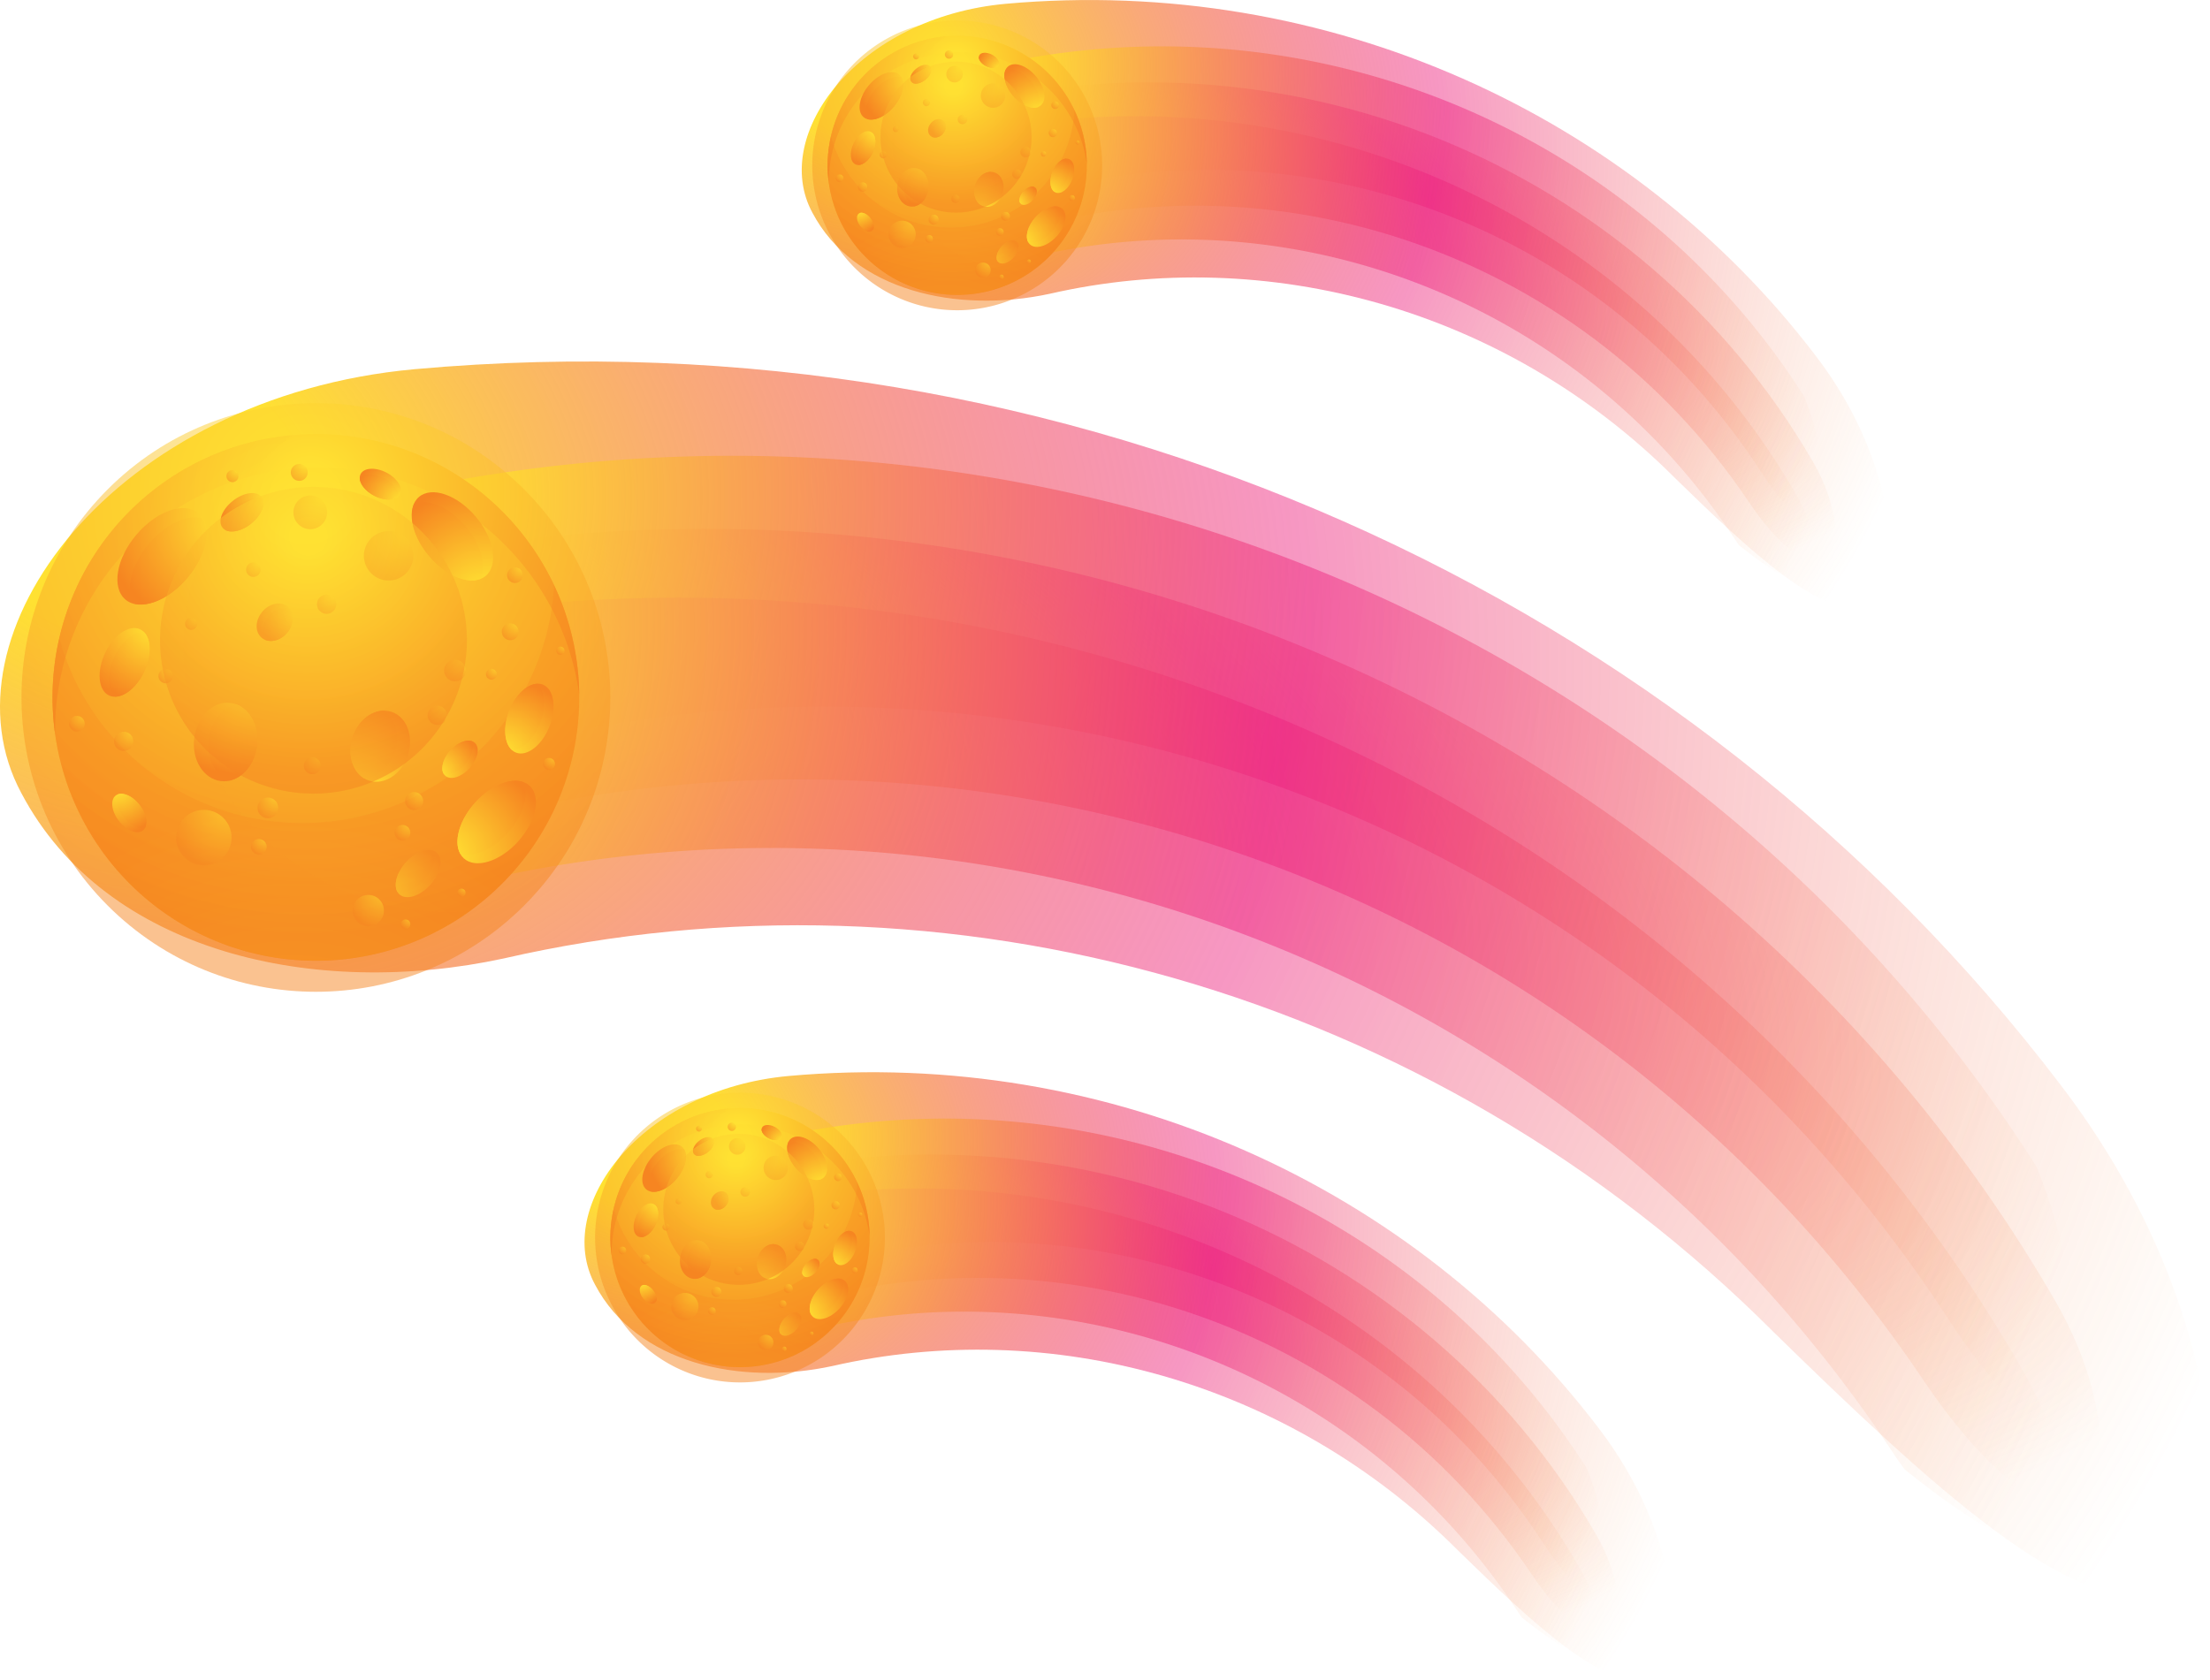 <svg xmlns="http://www.w3.org/2000/svg" xmlns:xlink="http://www.w3.org/1999/xlink" viewBox="0 0 1068.83 812.55"><defs><style>.cls-1{isolation:isolate;}.cls-2{fill:url(#radial-gradient);}.cls-3{fill:url(#radial-gradient-2);}.cls-4{fill:url(#radial-gradient-3);}.cls-5{fill:url(#radial-gradient-4);}.cls-6{fill:url(#radial-gradient-5);}.cls-100,.cls-101,.cls-102,.cls-103,.cls-104,.cls-105,.cls-106,.cls-107,.cls-108,.cls-109,.cls-110,.cls-111,.cls-112,.cls-113,.cls-114,.cls-115,.cls-116,.cls-117,.cls-118,.cls-119,.cls-120,.cls-121,.cls-122,.cls-123,.cls-124,.cls-125,.cls-126,.cls-132,.cls-162,.cls-163,.cls-164,.cls-165,.cls-166,.cls-167,.cls-168,.cls-169,.cls-170,.cls-171,.cls-172,.cls-173,.cls-174,.cls-175,.cls-176,.cls-177,.cls-178,.cls-179,.cls-180,.cls-181,.cls-182,.cls-183,.cls-184,.cls-185,.cls-186,.cls-187,.cls-188,.cls-25,.cls-38,.cls-39,.cls-40,.cls-41,.cls-42,.cls-43,.cls-44,.cls-45,.cls-46,.cls-47,.cls-48,.cls-49,.cls-50,.cls-51,.cls-52,.cls-53,.cls-54,.cls-55,.cls-56,.cls-57,.cls-58,.cls-59,.cls-60,.cls-61,.cls-62,.cls-63,.cls-64,.cls-7,.cls-70{opacity:0.5;}.cls-7{fill:url(#radial-gradient-6);}.cls-126,.cls-133,.cls-188,.cls-64,.cls-71,.cls-8{mix-blend-mode:screen;}.cls-8{fill:url(#radial-gradient-7);}.cls-10,.cls-134,.cls-135,.cls-72,.cls-73,.cls-9{opacity:0.25;}.cls-10,.cls-100,.cls-101,.cls-102,.cls-103,.cls-104,.cls-105,.cls-106,.cls-107,.cls-108,.cls-109,.cls-11,.cls-110,.cls-111,.cls-112,.cls-113,.cls-114,.cls-115,.cls-116,.cls-117,.cls-118,.cls-119,.cls-12,.cls-120,.cls-121,.cls-122,.cls-123,.cls-124,.cls-125,.cls-13,.cls-134,.cls-135,.cls-136,.cls-137,.cls-138,.cls-139,.cls-14,.cls-140,.cls-141,.cls-142,.cls-143,.cls-144,.cls-145,.cls-146,.cls-147,.cls-148,.cls-149,.cls-15,.cls-150,.cls-151,.cls-152,.cls-153,.cls-154,.cls-155,.cls-156,.cls-157,.cls-158,.cls-159,.cls-16,.cls-160,.cls-161,.cls-162,.cls-163,.cls-164,.cls-165,.cls-166,.cls-167,.cls-168,.cls-169,.cls-17,.cls-170,.cls-171,.cls-172,.cls-173,.cls-174,.cls-175,.cls-176,.cls-177,.cls-178,.cls-179,.cls-18,.cls-180,.cls-181,.cls-182,.cls-183,.cls-184,.cls-185,.cls-186,.cls-187,.cls-19,.cls-20,.cls-21,.cls-22,.cls-23,.cls-24,.cls-25,.cls-26,.cls-27,.cls-28,.cls-29,.cls-30,.cls-31,.cls-32,.cls-33,.cls-34,.cls-35,.cls-36,.cls-37,.cls-38,.cls-39,.cls-40,.cls-41,.cls-42,.cls-43,.cls-44,.cls-45,.cls-46,.cls-47,.cls-48,.cls-49,.cls-50,.cls-51,.cls-52,.cls-53,.cls-54,.cls-55,.cls-56,.cls-57,.cls-58,.cls-59,.cls-60,.cls-61,.cls-62,.cls-63,.cls-72,.cls-73,.cls-74,.cls-75,.cls-76,.cls-77,.cls-78,.cls-79,.cls-80,.cls-81,.cls-82,.cls-83,.cls-84,.cls-85,.cls-86,.cls-87,.cls-88,.cls-89,.cls-9,.cls-90,.cls-91,.cls-92,.cls-93,.cls-94,.cls-95,.cls-96,.cls-97,.cls-98,.cls-99{mix-blend-mode:multiply;}.cls-9{fill:url(#radial-gradient-8);}.cls-10{fill:url(#radial-gradient-9);}.cls-11{fill:url(#radial-gradient-10);}.cls-12{fill:url(#radial-gradient-11);}.cls-13{fill:url(#radial-gradient-12);}.cls-14{fill:url(#radial-gradient-14);}.cls-15{fill:url(#radial-gradient-15);}.cls-16{fill:url(#radial-gradient-16);}.cls-17{fill:url(#radial-gradient-17);}.cls-18{fill:url(#radial-gradient-18);}.cls-19{fill:url(#radial-gradient-19);}.cls-20{fill:url(#radial-gradient-20);}.cls-21{fill:url(#radial-gradient-21);}.cls-22{fill:url(#radial-gradient-23);}.cls-23{fill:url(#radial-gradient-24);}.cls-24{fill:url(#radial-gradient-25);}.cls-26{fill:url(#radial-gradient-26);}.cls-27{fill:url(#radial-gradient-28);}.cls-28{fill:url(#radial-gradient-29);}.cls-29{fill:url(#radial-gradient-30);}.cls-30{fill:url(#radial-gradient-31);}.cls-31{fill:url(#radial-gradient-33);}.cls-32{fill:url(#radial-gradient-34);}.cls-33{fill:url(#radial-gradient-35);}.cls-34{fill:url(#radial-gradient-36);}.cls-35{fill:url(#radial-gradient-38);}.cls-36{fill:url(#radial-gradient-39);}.cls-37{fill:url(#radial-gradient-40);}.cls-38{fill:url(#radial-gradient-41);}.cls-39{fill:url(#radial-gradient-42);}.cls-40{fill:url(#radial-gradient-43);}.cls-41{fill:url(#radial-gradient-44);}.cls-42{fill:url(#radial-gradient-45);}.cls-43{fill:url(#radial-gradient-46);}.cls-44{fill:url(#radial-gradient-47);}.cls-45{fill:url(#radial-gradient-48);}.cls-46{fill:url(#radial-gradient-49);}.cls-47{fill:url(#radial-gradient-50);}.cls-48{fill:url(#radial-gradient-51);}.cls-49{fill:url(#radial-gradient-52);}.cls-50{fill:url(#radial-gradient-53);}.cls-51{fill:url(#radial-gradient-54);}.cls-52{fill:url(#radial-gradient-55);}.cls-53{fill:url(#radial-gradient-56);}.cls-54{fill:url(#radial-gradient-57);}.cls-55{fill:url(#radial-gradient-58);}.cls-56{fill:url(#radial-gradient-59);}.cls-57{fill:url(#radial-gradient-60);}.cls-58{fill:url(#radial-gradient-61);}.cls-59{fill:url(#radial-gradient-62);}.cls-60{fill:url(#radial-gradient-63);}.cls-61{fill:url(#radial-gradient-64);}.cls-62{fill:url(#radial-gradient-65);}.cls-63{fill:url(#radial-gradient-66);}.cls-64{fill:url(#radial-gradient-67);}.cls-65{fill:url(#radial-gradient-68);}.cls-66{fill:url(#radial-gradient-69);}.cls-67{fill:url(#radial-gradient-70);}.cls-68{fill:url(#radial-gradient-71);}.cls-69{fill:url(#radial-gradient-72);}.cls-70{fill:url(#radial-gradient-73);}.cls-71{fill:url(#radial-gradient-74);}.cls-72{fill:url(#radial-gradient-75);}.cls-73{fill:url(#radial-gradient-76);}.cls-74{fill:url(#radial-gradient-77);}.cls-75{fill:url(#radial-gradient-78);}.cls-76{fill:url(#radial-gradient-79);}.cls-77{fill:url(#radial-gradient-81);}.cls-78{fill:url(#radial-gradient-82);}.cls-79{fill:url(#radial-gradient-83);}.cls-80{fill:url(#radial-gradient-84);}.cls-81{fill:url(#radial-gradient-85);}.cls-82{fill:url(#radial-gradient-86);}.cls-83{fill:url(#radial-gradient-87);}.cls-84{fill:url(#radial-gradient-88);}.cls-85{fill:url(#radial-gradient-90);}.cls-86{fill:url(#radial-gradient-91);}.cls-87{fill:url(#radial-gradient-92);}.cls-88{fill:url(#radial-gradient-93);}.cls-89{fill:url(#radial-gradient-95);}.cls-90{fill:url(#radial-gradient-96);}.cls-91{fill:url(#radial-gradient-97);}.cls-92{fill:url(#radial-gradient-98);}.cls-93{fill:url(#radial-gradient-100);}.cls-94{fill:url(#radial-gradient-101);}.cls-95{fill:url(#radial-gradient-102);}.cls-96{fill:url(#radial-gradient-103);}.cls-97{fill:url(#radial-gradient-105);}.cls-98{fill:url(#radial-gradient-106);}.cls-99{fill:url(#radial-gradient-107);}.cls-100{fill:url(#radial-gradient-108);}.cls-101{fill:url(#radial-gradient-109);}.cls-102{fill:url(#radial-gradient-110);}.cls-103{fill:url(#radial-gradient-111);}.cls-104{fill:url(#radial-gradient-112);}.cls-105{fill:url(#radial-gradient-113);}.cls-106{fill:url(#radial-gradient-114);}.cls-107{fill:url(#radial-gradient-115);}.cls-108{fill:url(#radial-gradient-116);}.cls-109{fill:url(#radial-gradient-117);}.cls-110{fill:url(#radial-gradient-118);}.cls-111{fill:url(#radial-gradient-119);}.cls-112{fill:url(#radial-gradient-120);}.cls-113{fill:url(#radial-gradient-121);}.cls-114{fill:url(#radial-gradient-122);}.cls-115{fill:url(#radial-gradient-123);}.cls-116{fill:url(#radial-gradient-124);}.cls-117{fill:url(#radial-gradient-125);}.cls-118{fill:url(#radial-gradient-126);}.cls-119{fill:url(#radial-gradient-127);}.cls-120{fill:url(#radial-gradient-128);}.cls-121{fill:url(#radial-gradient-129);}.cls-122{fill:url(#radial-gradient-130);}.cls-123{fill:url(#radial-gradient-131);}.cls-124{fill:url(#radial-gradient-132);}.cls-125{fill:url(#radial-gradient-133);}.cls-126{fill:url(#radial-gradient-134);}.cls-127{fill:url(#radial-gradient-135);}.cls-128{fill:url(#radial-gradient-136);}.cls-129{fill:url(#radial-gradient-137);}.cls-130{fill:url(#radial-gradient-138);}.cls-131{fill:url(#radial-gradient-139);}.cls-132{fill:url(#radial-gradient-140);}.cls-133{fill:url(#radial-gradient-141);}.cls-134{fill:url(#radial-gradient-142);}.cls-135{fill:url(#radial-gradient-143);}.cls-136{fill:url(#radial-gradient-144);}.cls-137{fill:url(#radial-gradient-145);}.cls-138{fill:url(#radial-gradient-146);}.cls-139{fill:url(#radial-gradient-148);}.cls-140{fill:url(#radial-gradient-149);}.cls-141{fill:url(#radial-gradient-150);}.cls-142{fill:url(#radial-gradient-151);}.cls-143{fill:url(#radial-gradient-152);}.cls-144{fill:url(#radial-gradient-153);}.cls-145{fill:url(#radial-gradient-154);}.cls-146{fill:url(#radial-gradient-155);}.cls-147{fill:url(#radial-gradient-157);}.cls-148{fill:url(#radial-gradient-158);}.cls-149{fill:url(#radial-gradient-159);}.cls-150{fill:url(#radial-gradient-160);}.cls-151{fill:url(#radial-gradient-162);}.cls-152{fill:url(#radial-gradient-163);}.cls-153{fill:url(#radial-gradient-164);}.cls-154{fill:url(#radial-gradient-165);}.cls-155{fill:url(#radial-gradient-167);}.cls-156{fill:url(#radial-gradient-168);}.cls-157{fill:url(#radial-gradient-169);}.cls-158{fill:url(#radial-gradient-170);}.cls-159{fill:url(#radial-gradient-172);}.cls-160{fill:url(#radial-gradient-173);}.cls-161{fill:url(#radial-gradient-174);}.cls-162{fill:url(#radial-gradient-175);}.cls-163{fill:url(#radial-gradient-176);}.cls-164{fill:url(#radial-gradient-177);}.cls-165{fill:url(#radial-gradient-178);}.cls-166{fill:url(#radial-gradient-179);}.cls-167{fill:url(#radial-gradient-180);}.cls-168{fill:url(#radial-gradient-181);}.cls-169{fill:url(#radial-gradient-182);}.cls-170{fill:url(#radial-gradient-183);}.cls-171{fill:url(#radial-gradient-184);}.cls-172{fill:url(#radial-gradient-185);}.cls-173{fill:url(#radial-gradient-186);}.cls-174{fill:url(#radial-gradient-187);}.cls-175{fill:url(#radial-gradient-188);}.cls-176{fill:url(#radial-gradient-189);}.cls-177{fill:url(#radial-gradient-190);}.cls-178{fill:url(#radial-gradient-191);}.cls-179{fill:url(#radial-gradient-192);}.cls-180{fill:url(#radial-gradient-193);}.cls-181{fill:url(#radial-gradient-194);}.cls-182{fill:url(#radial-gradient-195);}.cls-183{fill:url(#radial-gradient-196);}.cls-184{fill:url(#radial-gradient-197);}.cls-185{fill:url(#radial-gradient-198);}.cls-186{fill:url(#radial-gradient-199);}.cls-187{fill:url(#radial-gradient-200);}.cls-188{fill:url(#radial-gradient-201);}</style><radialGradient id="radial-gradient" cx="204.91" cy="778.72" r="900.1" gradientTransform="matrix(1.14, 0.42, -0.34, 0.91, 99.23, -423.25)" gradientUnits="userSpaceOnUse"><stop offset="0.08" stop-color="#ffe132"/><stop offset="0.53" stop-color="#ed227e" stop-opacity="0.47"/><stop offset="1" stop-color="#f68521" stop-opacity="0"/></radialGradient><radialGradient id="radial-gradient-2" cx="259.1" cy="1095.71" r="840.75" gradientTransform="matrix(1.14, 0.42, -0.15, 0.4, -2.36, -146.72)" xlink:href="#radial-gradient"/><radialGradient id="radial-gradient-3" cx="192.5" cy="744.98" r="929.02" gradientTransform="translate(228.62 -392.23) rotate(20.21)" xlink:href="#radial-gradient"/><radialGradient id="radial-gradient-4" cx="180.81" cy="817.27" r="960.57" gradientTransform="translate(228.62 -392.23) rotate(20.21)" xlink:href="#radial-gradient"/><radialGradient id="radial-gradient-5" cx="198.1" cy="752.64" r="200.28" gradientTransform="translate(227.11 -390.02) rotate(20.13)" gradientUnits="userSpaceOnUse"><stop offset="0.08" stop-color="#ffe132"/><stop offset="1" stop-color="#f68521"/></radialGradient><radialGradient id="radial-gradient-6" cx="194.12" cy="743.24" r="223.93" gradientTransform="translate(815.91 -89.18) rotate(65.13)" xlink:href="#radial-gradient-5"/><radialGradient id="radial-gradient-7" cx="195.04" cy="740" r="166.33" xlink:href="#radial-gradient-5"/><radialGradient id="radial-gradient-8" cx="190.1" cy="762.49" r="187.92" xlink:href="#radial-gradient-5"/><radialGradient id="radial-gradient-9" cx="299.44" cy="1049.69" r="173.95" xlink:href="#radial-gradient-5"/><radialGradient id="radial-gradient-10" cx="260.97" cy="906.33" r="61.08" gradientTransform="matrix(0.77, 0.64, -0.64, 0.77, 496.18, -481.62)" xlink:href="#radial-gradient-5"/><radialGradient id="radial-gradient-11" cx="263.02" cy="907.14" r="59.08" gradientTransform="matrix(0.77, 0.64, -0.64, 0.77, 496.18, -481.62)" xlink:href="#radial-gradient-5"/><radialGradient id="radial-gradient-12" cx="401.47" cy="918.82" r="21.95" gradientTransform="matrix(1.04, 0.87, -0.64, 0.77, 323.32, -627.18)" xlink:href="#radial-gradient-5"/><radialGradient id="radial-gradient-14" cx="402.2" cy="919.11" r="21.23" gradientTransform="matrix(1.04, 0.87, -0.64, 0.77, 323.32, -627.18)" xlink:href="#radial-gradient-5"/><radialGradient id="radial-gradient-15" cx="914.1" cy="232.33" r="39.12" gradientTransform="matrix(-1.29, -0.42, 0.31, -0.95, 1285.81, 1119.68)" xlink:href="#radial-gradient-5"/><radialGradient id="radial-gradient-16" cx="915.41" cy="232.85" r="37.84" gradientTransform="matrix(-1.29, -0.42, 0.31, -0.95, 1285.81, 1119.68)" xlink:href="#radial-gradient-5"/><radialGradient id="radial-gradient-17" cx="276.11" cy="733.84" r="42.6" gradientTransform="matrix(1.35, 0.17, -0.12, 0.99, -157.38, -305.81)" xlink:href="#radial-gradient-5"/><radialGradient id="radial-gradient-18" cx="277.53" cy="734.4" r="41.21" gradientTransform="matrix(1.35, 0.17, -0.12, 0.99, -157.38, -305.81)" xlink:href="#radial-gradient-5"/><radialGradient id="radial-gradient-19" cx="353.01" cy="946.93" r="26.81" gradientTransform="translate(658.4 -491.47) rotate(51.51)" xlink:href="#radial-gradient-5"/><radialGradient id="radial-gradient-20" cx="353.91" cy="947.29" r="25.93" gradientTransform="translate(658.4 -491.47) rotate(51.51)" xlink:href="#radial-gradient-5"/><radialGradient id="radial-gradient-21" cx="176.88" cy="863.15" r="39.52" gradientTransform="translate(284.24 -422.05) rotate(24.99)" xlink:href="#radial-gradient-5"/><radialGradient id="radial-gradient-23" cx="178.2" cy="863.67" r="38.23" gradientTransform="translate(284.24 -422.05) rotate(24.99)" xlink:href="#radial-gradient-5"/><radialGradient id="radial-gradient-24" cx="961.39" cy="245.42" r="39.52" gradientTransform="translate(1052.71 1082.81) rotate(-158.45)" xlink:href="#radial-gradient-5"/><radialGradient id="radial-gradient-25" cx="962.71" cy="245.94" r="38.23" gradientTransform="translate(1052.71 1082.81) rotate(-158.45)" xlink:href="#radial-gradient-5"/><radialGradient id="radial-gradient-26" cx="841.22" cy="68.03" r="30.25" gradientTransform="translate(773.92 1179.68) rotate(-138.1)" xlink:href="#radial-gradient-5"/><radialGradient id="radial-gradient-28" cx="842.24" cy="68.43" r="29.26" gradientTransform="translate(773.92 1179.68) rotate(-138.1)" xlink:href="#radial-gradient-5"/><radialGradient id="radial-gradient-29" cx="862.31" cy="126.41" r="23.93" gradientTransform="translate(773.92 1179.68) rotate(-138.1)" xlink:href="#radial-gradient-5"/><radialGradient id="radial-gradient-30" cx="863.11" cy="126.72" r="23.15" gradientTransform="translate(773.92 1179.68) rotate(-138.1)" xlink:href="#radial-gradient-5"/><radialGradient id="radial-gradient-31" cx="1033.67" cy="739.31" r="55.85" gradientTransform="translate(1251.52 1165.4) rotate(180)" xlink:href="#radial-gradient-5"/><radialGradient id="radial-gradient-33" cx="1035.54" cy="740.05" r="54.03" gradientTransform="translate(1507.3 319.05) rotate(139.75)" xlink:href="#radial-gradient-5"/><radialGradient id="radial-gradient-34" cx="911.97" cy="919.18" r="23.94" gradientTransform="translate(1433.94 -17.91) rotate(117.02)" xlink:href="#radial-gradient-5"/><radialGradient id="radial-gradient-35" cx="912.77" cy="919.5" r="23.15" gradientTransform="translate(1433.94 -17.91) rotate(117.02)" xlink:href="#radial-gradient-5"/><radialGradient id="radial-gradient-36" cx="149.44" cy="343.15" r="23.93" gradientTransform="translate(-266.8 334.74) rotate(-37.83)" xlink:href="#radial-gradient-5"/><radialGradient id="radial-gradient-38" cx="150.24" cy="343.47" r="23.15" gradientTransform="translate(-266.8 334.74) rotate(-37.83)" xlink:href="#radial-gradient-5"/><radialGradient id="radial-gradient-39" cx="828.54" cy="96.94" r="52.93" gradientTransform="translate(770.09 1177.63) rotate(-137.91)" xlink:href="#radial-gradient-5"/><radialGradient id="radial-gradient-40" cx="830.31" cy="97.64" r="51.2" gradientTransform="translate(770.09 1177.63) rotate(-137.91)" xlink:href="#radial-gradient-5"/><radialGradient id="radial-gradient-41" cx="310.93" cy="764.7" r="9.28" xlink:href="#radial-gradient-5"/><radialGradient id="radial-gradient-42" cx="308.82" cy="789.04" r="5.96" xlink:href="#radial-gradient-5"/><radialGradient id="radial-gradient-43" cx="153.9" cy="878.1" r="10.6" xlink:href="#radial-gradient-5"/><radialGradient id="radial-gradient-44" cx="161.54" cy="842.94" r="7.95" xlink:href="#radial-gradient-5"/><radialGradient id="radial-gradient-45" cx="210.25" cy="896.87" r="30.48" xlink:href="#radial-gradient-5"/><radialGradient id="radial-gradient-46" cx="230.64" cy="883.83" r="11.26" xlink:href="#radial-gradient-5"/><radialGradient id="radial-gradient-47" cx="232.44" cy="904.59" r="8.61" xlink:href="#radial-gradient-5"/><radialGradient id="radial-gradient-48" cx="129.34" cy="878.96" r="8.61" xlink:href="#radial-gradient-5"/><radialGradient id="radial-gradient-49" cx="164.19" cy="815.74" r="6.63" xlink:href="#radial-gradient-5"/><radialGradient id="radial-gradient-50" cx="202.08" cy="738.35" r="18.55" xlink:href="#radial-gradient-5"/><radialGradient id="radial-gradient-51" cx="183.68" cy="780.03" r="7.95" xlink:href="#radial-gradient-5"/><radialGradient id="radial-gradient-52" cx="188.6" cy="727.41" r="9.28" xlink:href="#radial-gradient-5"/><radialGradient id="radial-gradient-53" cx="158.37" cy="741.76" r="6.63" xlink:href="#radial-gradient-5"/><radialGradient id="radial-gradient-54" cx="246.59" cy="740.06" r="27.16" xlink:href="#radial-gradient-5"/><radialGradient id="radial-gradient-55" cx="223.23" cy="781.99" r="10.6" xlink:href="#radial-gradient-5"/><radialGradient id="radial-gradient-56" cx="303.52" cy="738.58" r="8.61" xlink:href="#radial-gradient-5"/><radialGradient id="radial-gradient-57" cx="292.81" cy="789.96" r="11.93" xlink:href="#radial-gradient-5"/><radialGradient id="radial-gradient-58" cx="291.96" cy="814.03" r="10.6" xlink:href="#radial-gradient-5"/><radialGradient id="radial-gradient-59" cx="243.35" cy="858.48" r="9.28" xlink:href="#radial-gradient-5"/><radialGradient id="radial-gradient-60" cx="295.62" cy="857.23" r="9.94" xlink:href="#radial-gradient-5"/><radialGradient id="radial-gradient-61" cx="295.36" cy="874.3" r="8.61" xlink:href="#radial-gradient-5"/><radialGradient id="radial-gradient-62" cx="294.43" cy="910.38" r="17.23" gradientTransform="translate(297.72 -384.23) rotate(24.33)" xlink:href="#radial-gradient-5"/><radialGradient id="radial-gradient-63" cx="311.31" cy="917.29" r="5.3" xlink:href="#radial-gradient-5"/><radialGradient id="radial-gradient-64" cx="331.27" cy="894.08" r="4.64" xlink:href="#radial-gradient-5"/><radialGradient id="radial-gradient-65" cx="350.02" cy="819.83" r="6.63" xlink:href="#radial-gradient-5"/><radialGradient id="radial-gradient-66" cx="335.94" cy="767.68" r="4.64" xlink:href="#radial-gradient-5"/><radialGradient id="radial-gradient-67" cx="201.53" cy="760.25" r="116.68" xlink:href="#radial-gradient-5"/><radialGradient id="radial-gradient-68" cx="484.9" cy="991.21" r="443.01" xlink:href="#radial-gradient"/><radialGradient id="radial-gradient-69" cx="511.46" cy="1560.65" r="413.8" gradientTransform="matrix(1.14, 0.42, -0.15, 0.4, -2.36, -146.72)" xlink:href="#radial-gradient"/><radialGradient id="radial-gradient-70" cx="495.5" cy="964.77" r="457.25" gradientTransform="translate(228.62 -392.23) rotate(20.21)" xlink:href="#radial-gradient"/><radialGradient id="radial-gradient-71" cx="489.75" cy="1000.35" r="472.77" gradientTransform="translate(228.62 -392.23) rotate(20.21)" xlink:href="#radial-gradient"/><radialGradient id="radial-gradient-72" cx="497.71" cy="967.82" r="98.57" xlink:href="#radial-gradient-5"/><radialGradient id="radial-gradient-73" cx="495.75" cy="963.19" r="110.21" xlink:href="#radial-gradient-5"/><radialGradient id="radial-gradient-74" cx="496.21" cy="961.6" r="81.86" xlink:href="#radial-gradient-5"/><radialGradient id="radial-gradient-75" cx="493.77" cy="972.67" r="92.49" xlink:href="#radial-gradient-5"/><radialGradient id="radial-gradient-76" cx="547.59" cy="1114.02" r="85.61" xlink:href="#radial-gradient-5"/><radialGradient id="radial-gradient-77" cx="633.73" cy="994.77" r="30.06" gradientTransform="matrix(0.77, 0.64, -0.64, 0.77, 496.18, -481.62)" xlink:href="#radial-gradient-5"/><radialGradient id="radial-gradient-78" cx="634.74" cy="995.16" r="29.08" gradientTransform="matrix(0.77, 0.64, -0.64, 0.77, 496.18, -481.62)" xlink:href="#radial-gradient-5"/><radialGradient id="radial-gradient-79" cx="653.87" cy="1000.99" r="10.8" gradientTransform="matrix(1.04, 0.87, -0.64, 0.77, 323.32, -627.18)" xlink:href="#radial-gradient-5"/><radialGradient id="radial-gradient-81" cx="654.23" cy="1001.14" r="10.45" gradientTransform="matrix(1.04, 0.87, -0.64, 0.77, 323.32, -627.18)" xlink:href="#radial-gradient-5"/><radialGradient id="radial-gradient-82" cx="722.53" cy="65.48" r="19.25" gradientTransform="matrix(-1.29, -0.42, 0.31, -0.95, 1285.81, 1119.68)" xlink:href="#radial-gradient-5"/><radialGradient id="radial-gradient-83" cx="723.18" cy="65.73" r="18.62" gradientTransform="matrix(-1.29, -0.42, 0.31, -0.95, 1285.81, 1119.68)" xlink:href="#radial-gradient-5"/><radialGradient id="radial-gradient-84" cx="462.21" cy="967.06" r="20.97" gradientTransform="matrix(1.35, 0.17, -0.12, 0.99, -157.38, -305.81)" xlink:href="#radial-gradient-5"/><radialGradient id="radial-gradient-85" cx="462.91" cy="967.34" r="20.28" gradientTransform="matrix(1.35, 0.17, -0.12, 0.99, -157.38, -305.81)" xlink:href="#radial-gradient-5"/><radialGradient id="radial-gradient-86" cx="730.47" cy="971.15" r="13.2" gradientTransform="translate(658.4 -491.47) rotate(51.51)" xlink:href="#radial-gradient-5"/><radialGradient id="radial-gradient-87" cx="730.92" cy="971.32" r="12.76" gradientTransform="translate(658.4 -491.47) rotate(51.51)" xlink:href="#radial-gradient-5"/><radialGradient id="radial-gradient-88" cx="516.99" cy="1013.15" r="19.45" gradientTransform="translate(284.24 -422.05) rotate(24.99)" xlink:href="#radial-gradient-5"/><radialGradient id="radial-gradient-90" cx="517.64" cy="1013.4" r="18.82" gradientTransform="translate(284.24 -422.05) rotate(24.99)" xlink:href="#radial-gradient-5"/><radialGradient id="radial-gradient-91" cx="722.94" cy="75.18" r="19.45" gradientTransform="translate(1052.71 1082.81) rotate(-158.45)" xlink:href="#radial-gradient-5"/><radialGradient id="radial-gradient-92" cx="723.59" cy="75.43" r="18.81" gradientTransform="translate(1052.71 1082.81) rotate(-158.45)" xlink:href="#radial-gradient-5"/><radialGradient id="radial-gradient-93" cx="559.83" cy="35.03" r="14.89" gradientTransform="translate(773.92 1179.68) rotate(-138.1)" xlink:href="#radial-gradient-5"/><radialGradient id="radial-gradient-95" cx="560.33" cy="35.22" r="14.4" gradientTransform="translate(773.92 1179.68) rotate(-138.1)" xlink:href="#radial-gradient-5"/><radialGradient id="radial-gradient-96" cx="570.2" cy="63.76" r="11.78" gradientTransform="translate(773.92 1179.68) rotate(-138.1)" xlink:href="#radial-gradient-5"/><radialGradient id="radial-gradient-97" cx="570.6" cy="63.92" r="11.39" gradientTransform="translate(773.92 1179.68) rotate(-138.1)" xlink:href="#radial-gradient-5"/><radialGradient id="radial-gradient-98" cx="1093.74" cy="415.55" r="27.49" gradientTransform="translate(1507.3 319.05) rotate(139.75)" xlink:href="#radial-gradient-5"/><radialGradient id="radial-gradient-100" cx="1094.66" cy="415.91" r="26.59" gradientTransform="translate(1507.3 319.05) rotate(139.75)" xlink:href="#radial-gradient-5"/><radialGradient id="radial-gradient-101" cx="1103.99" cy="615.21" r="11.78" gradientTransform="translate(1433.94 -17.91) rotate(117.02)" xlink:href="#radial-gradient-5"/><radialGradient id="radial-gradient-102" cx="1104.38" cy="615.36" r="11.4" gradientTransform="translate(1433.94 -17.91) rotate(117.02)" xlink:href="#radial-gradient-5"/><radialGradient id="radial-gradient-103" cx="203.37" cy="688.16" r="11.78" gradientTransform="translate(-266.8 334.74) rotate(-37.83)" xlink:href="#radial-gradient-5"/><radialGradient id="radial-gradient-105" cx="203.77" cy="688.32" r="11.4" gradientTransform="translate(-266.8 334.74) rotate(-37.83)" xlink:href="#radial-gradient-5"/><radialGradient id="radial-gradient-106" cx="551.45" cy="49.32" r="26.05" gradientTransform="translate(770.09 1177.63) rotate(-137.91)" xlink:href="#radial-gradient-5"/><radialGradient id="radial-gradient-107" cx="552.33" cy="49.66" r="25.2" gradientTransform="translate(770.09 1177.63) rotate(-137.91)" xlink:href="#radial-gradient-5"/><radialGradient id="radial-gradient-108" cx="553.24" cy="973.75" r="4.57" xlink:href="#radial-gradient-5"/><radialGradient id="radial-gradient-109" cx="552.21" cy="985.74" r="2.93" xlink:href="#radial-gradient-5"/><radialGradient id="radial-gradient-110" cx="475.96" cy="1029.57" r="5.22" xlink:href="#radial-gradient-5"/><radialGradient id="radial-gradient-111" cx="479.72" cy="1012.26" r="3.91" xlink:href="#radial-gradient-5"/><radialGradient id="radial-gradient-112" cx="503.69" cy="1038.81" r="15" xlink:href="#radial-gradient-5"/><radialGradient id="radial-gradient-113" cx="513.73" cy="1032.39" r="5.54" xlink:href="#radial-gradient-5"/><radialGradient id="radial-gradient-114" cx="514.62" cy="1042.61" r="4.24" xlink:href="#radial-gradient-5"/><radialGradient id="radial-gradient-115" cx="463.87" cy="1029.99" r="4.24" xlink:href="#radial-gradient-5"/><radialGradient id="radial-gradient-116" cx="481.02" cy="998.88" r="3.26" xlink:href="#radial-gradient-5"/><radialGradient id="radial-gradient-117" cx="499.67" cy="960.79" r="9.13" xlink:href="#radial-gradient-5"/><radialGradient id="radial-gradient-118" cx="490.61" cy="981.3" r="3.91" xlink:href="#radial-gradient-5"/><radialGradient id="radial-gradient-119" cx="493.03" cy="955.4" r="4.57" xlink:href="#radial-gradient-5"/><radialGradient id="radial-gradient-120" cx="478.16" cy="962.47" r="3.26" xlink:href="#radial-gradient-5"/><radialGradient id="radial-gradient-121" cx="521.58" cy="961.63" r="13.37" xlink:href="#radial-gradient-5"/><radialGradient id="radial-gradient-122" cx="510.08" cy="982.26" r="5.22" xlink:href="#radial-gradient-5"/><radialGradient id="radial-gradient-123" cx="549.6" cy="960.9" r="4.24" xlink:href="#radial-gradient-5"/><radialGradient id="radial-gradient-124" cx="544.33" cy="986.19" r="5.87" xlink:href="#radial-gradient-5"/><radialGradient id="radial-gradient-125" cx="543.91" cy="998.03" r="5.22" xlink:href="#radial-gradient-5"/><radialGradient id="radial-gradient-126" cx="519.98" cy="1019.91" r="4.57" xlink:href="#radial-gradient-5"/><radialGradient id="radial-gradient-127" cx="545.71" cy="1019.3" r="4.89" xlink:href="#radial-gradient-5"/><radialGradient id="radial-gradient-128" cx="545.58" cy="1027.7" r="4.24" xlink:href="#radial-gradient-5"/><radialGradient id="radial-gradient-129" cx="545.12" cy="1045.46" r="8.48" xlink:href="#radial-gradient-5"/><radialGradient id="radial-gradient-130" cx="553.43" cy="1048.86" r="2.61" xlink:href="#radial-gradient-5"/><radialGradient id="radial-gradient-131" cx="563.26" cy="1037.44" r="2.28" xlink:href="#radial-gradient-5"/><radialGradient id="radial-gradient-132" cx="572.48" cy="1000.89" r="3.26" xlink:href="#radial-gradient-5"/><radialGradient id="radial-gradient-133" cx="565.55" cy="975.22" r="2.28" xlink:href="#radial-gradient-5"/><radialGradient id="radial-gradient-134" cx="499.4" cy="971.57" r="57.43" xlink:href="#radial-gradient-5"/><radialGradient id="radial-gradient-135" cx="418.72" cy="452.4" r="443.01" xlink:href="#radial-gradient"/><radialGradient id="radial-gradient-136" cx="445.31" cy="348.04" r="413.8" gradientTransform="matrix(1.14, 0.42, -0.15, 0.4, -2.36, -146.72)" xlink:href="#radial-gradient"/><radialGradient id="radial-gradient-137" cx="414.88" cy="441.7" r="457.25" gradientTransform="translate(228.62 -392.23) rotate(20.21)" xlink:href="#radial-gradient"/><radialGradient id="radial-gradient-138" cx="409.13" cy="477.28" r="472.77" gradientTransform="translate(228.62 -392.23) rotate(20.21)" xlink:href="#radial-gradient"/><radialGradient id="radial-gradient-139" cx="417.86" cy="444.62" r="98.57" xlink:href="#radial-gradient-5"/><radialGradient id="radial-gradient-140" cx="415.9" cy="440" r="110.21" xlink:href="#radial-gradient-5"/><radialGradient id="radial-gradient-141" cx="416.36" cy="438.4" r="81.86" xlink:href="#radial-gradient-5"/><radialGradient id="radial-gradient-142" cx="413.92" cy="449.47" r="92.49" xlink:href="#radial-gradient-5"/><radialGradient id="radial-gradient-143" cx="467.74" cy="590.83" r="85.61" xlink:href="#radial-gradient-5"/><radialGradient id="radial-gradient-144" cx="380.27" cy="530.14" r="30.06" gradientTransform="matrix(0.77, 0.64, -0.64, 0.77, 496.18, -481.62)" xlink:href="#radial-gradient-5"/><radialGradient id="radial-gradient-145" cx="381.28" cy="530.54" r="29.08" gradientTransform="matrix(0.77, 0.64, -0.64, 0.77, 496.18, -481.62)" xlink:href="#radial-gradient-5"/><radialGradient id="radial-gradient-146" cx="467.36" cy="536.37" r="10.8" gradientTransform="matrix(1.04, 0.87, -0.64, 0.77, 323.32, -627.18)" xlink:href="#radial-gradient-5"/><radialGradient id="radial-gradient-148" cx="467.72" cy="536.51" r="10.45" gradientTransform="matrix(1.04, 0.87, -0.64, 0.77, 323.32, -627.18)" xlink:href="#radial-gradient-5"/><radialGradient id="radial-gradient-149" cx="767.03" cy="591.25" r="19.25" gradientTransform="matrix(-1.29, -0.42, 0.31, -0.95, 1285.81, 1119.68)" xlink:href="#radial-gradient-5"/><radialGradient id="radial-gradient-150" cx="767.68" cy="591.51" r="18.62" gradientTransform="matrix(-1.29, -0.42, 0.31, -0.95, 1285.81, 1119.68)" xlink:href="#radial-gradient-5"/><radialGradient id="radial-gradient-151" cx="491.95" cy="439.37" r="20.97" gradientTransform="matrix(1.35, 0.17, -0.12, 0.99, -157.38, -305.81)" xlink:href="#radial-gradient-5"/><radialGradient id="radial-gradient-152" cx="492.65" cy="439.65" r="20.28" gradientTransform="matrix(1.35, 0.17, -0.12, 0.99, -157.38, -305.81)" xlink:href="#radial-gradient-5"/><radialGradient id="radial-gradient-153" cx="389.88" cy="566.07" r="13.2" gradientTransform="translate(658.4 -491.47) rotate(51.51)" xlink:href="#radial-gradient-5"/><radialGradient id="radial-gradient-154" cx="390.32" cy="566.25" r="12.76" gradientTransform="translate(658.4 -491.47) rotate(51.51)" xlink:href="#radial-gradient-5"/><radialGradient id="radial-gradient-155" cx="393.12" cy="498.61" r="19.45" gradientTransform="translate(284.24 -422.05) rotate(24.99)" xlink:href="#radial-gradient-5"/><radialGradient id="radial-gradient-157" cx="393.77" cy="498.86" r="18.82" gradientTransform="translate(284.24 -422.05) rotate(24.99)" xlink:href="#radial-gradient-5"/><radialGradient id="radial-gradient-158" cx="815.78" cy="596.19" r="19.45" gradientTransform="translate(1052.71 1082.81) rotate(-158.45)" xlink:href="#radial-gradient-5"/><radialGradient id="radial-gradient-159" cx="816.43" cy="596.44" r="18.81" gradientTransform="translate(1052.71 1082.81) rotate(-158.45)" xlink:href="#radial-gradient-5"/><radialGradient id="radial-gradient-160" cx="828.05" cy="491.24" r="14.89" gradientTransform="translate(773.92 1179.68) rotate(-138.1)" xlink:href="#radial-gradient-5"/><radialGradient id="radial-gradient-162" cx="828.55" cy="491.43" r="14.4" gradientTransform="translate(773.92 1179.68) rotate(-138.1)" xlink:href="#radial-gradient-5"/><radialGradient id="radial-gradient-163" cx="838.43" cy="519.97" r="11.78" gradientTransform="translate(773.92 1179.68) rotate(-138.1)" xlink:href="#radial-gradient-5"/><radialGradient id="radial-gradient-164" cx="838.83" cy="520.12" r="11.39" gradientTransform="translate(773.92 1179.68) rotate(-138.1)" xlink:href="#radial-gradient-5"/><radialGradient id="radial-gradient-165" cx="678.44" cy="743.57" r="27.49" gradientTransform="translate(1507.3 319.05) rotate(139.75)" xlink:href="#radial-gradient-5"/><radialGradient id="radial-gradient-167" cx="679.36" cy="743.93" r="26.59" gradientTransform="translate(1507.3 319.05) rotate(139.75)" xlink:href="#radial-gradient-5"/><radialGradient id="radial-gradient-168" cx="594.15" cy="757.28" r="11.78" gradientTransform="translate(1433.94 -17.91) rotate(117.02)" xlink:href="#radial-gradient-5"/><radialGradient id="radial-gradient-169" cx="594.55" cy="757.43" r="11.4" gradientTransform="translate(1433.94 -17.91) rotate(117.02)" xlink:href="#radial-gradient-5"/><radialGradient id="radial-gradient-170" cx="604.45" cy="342.9" r="11.78" gradientTransform="translate(-266.8 334.74) rotate(-37.83)" xlink:href="#radial-gradient-5"/><radialGradient id="radial-gradient-172" cx="604.84" cy="343.06" r="11.39" gradientTransform="translate(-266.8 334.74) rotate(-37.83)" xlink:href="#radial-gradient-5"/><radialGradient id="radial-gradient-173" cx="821.17" cy="504.66" r="26.05" gradientTransform="translate(770.09 1177.63) rotate(-137.91)" xlink:href="#radial-gradient-5"/><radialGradient id="radial-gradient-174" cx="822.04" cy="505.01" r="25.2" gradientTransform="translate(770.09 1177.63) rotate(-137.91)" xlink:href="#radial-gradient-5"/><radialGradient id="radial-gradient-175" cx="473.39" cy="450.56" r="4.57" xlink:href="#radial-gradient-5"/><radialGradient id="radial-gradient-176" cx="472.36" cy="462.54" r="2.93" xlink:href="#radial-gradient-5"/><radialGradient id="radial-gradient-177" cx="396.11" cy="506.37" r="5.22" xlink:href="#radial-gradient-5"/><radialGradient id="radial-gradient-178" cx="399.87" cy="489.07" r="3.91" xlink:href="#radial-gradient-5"/><radialGradient id="radial-gradient-179" cx="423.84" cy="515.61" r="15" xlink:href="#radial-gradient-5"/><radialGradient id="radial-gradient-180" cx="433.88" cy="509.19" r="5.54" xlink:href="#radial-gradient-5"/><radialGradient id="radial-gradient-181" cx="434.77" cy="519.41" r="4.24" xlink:href="#radial-gradient-5"/><radialGradient id="radial-gradient-182" cx="384.02" cy="506.8" r="4.24" xlink:href="#radial-gradient-5"/><radialGradient id="radial-gradient-183" cx="401.17" cy="475.68" r="3.26" xlink:href="#radial-gradient-5"/><radialGradient id="radial-gradient-184" cx="419.82" cy="437.59" r="9.13" xlink:href="#radial-gradient-5"/><radialGradient id="radial-gradient-185" cx="410.76" cy="458.1" r="3.91" xlink:href="#radial-gradient-5"/><radialGradient id="radial-gradient-186" cx="413.19" cy="432.21" r="4.57" xlink:href="#radial-gradient-5"/><radialGradient id="radial-gradient-187" cx="398.31" cy="439.27" r="3.26" xlink:href="#radial-gradient-5"/><radialGradient id="radial-gradient-188" cx="441.73" cy="438.43" r="13.37" xlink:href="#radial-gradient-5"/><radialGradient id="radial-gradient-189" cx="430.23" cy="459.07" r="5.22" xlink:href="#radial-gradient-5"/><radialGradient id="radial-gradient-190" cx="469.75" cy="437.7" r="4.24" xlink:href="#radial-gradient-5"/><radialGradient id="radial-gradient-191" cx="464.48" cy="462.99" r="5.87" xlink:href="#radial-gradient-5"/><radialGradient id="radial-gradient-192" cx="464.06" cy="474.84" r="5.22" xlink:href="#radial-gradient-5"/><radialGradient id="radial-gradient-193" cx="440.14" cy="496.72" r="4.57" xlink:href="#radial-gradient-5"/><radialGradient id="radial-gradient-194" cx="465.86" cy="496.1" r="4.89" xlink:href="#radial-gradient-5"/><radialGradient id="radial-gradient-195" cx="465.73" cy="504.5" r="4.24" xlink:href="#radial-gradient-5"/><radialGradient id="radial-gradient-196" cx="465.28" cy="522.26" r="8.48" xlink:href="#radial-gradient-5"/><radialGradient id="radial-gradient-197" cx="473.58" cy="525.66" r="2.61" xlink:href="#radial-gradient-5"/><radialGradient id="radial-gradient-198" cx="483.41" cy="514.24" r="2.28" xlink:href="#radial-gradient-5"/><radialGradient id="radial-gradient-199" cx="492.63" cy="477.69" r="3.26" xlink:href="#radial-gradient-5"/><radialGradient id="radial-gradient-200" cx="485.7" cy="452.02" r="2.28" xlink:href="#radial-gradient-5"/><radialGradient id="radial-gradient-201" cx="419.55" cy="448.37" r="57.43" xlink:href="#radial-gradient-5"/></defs><title>meteor-pack</title><g class="cls-1"><g id="Layer_1" data-name="Layer 1"><path class="cls-2" d="M863.68,778.46C697.21,611.63,462.08,548.59,249.21,597.4c-91,19.69-192.57-2.66-233.3-80h0C-25.26,440.85,60.5,325.62,206.15,312.33c316.39-28.55,615.8,109.3,795.82,346,82.49,107.38,88.2,229.75,48.83,245h0C1011.19,919.36,937.26,850.4,863.68,778.46Z" transform="translate(-5.59 -133.73)"/><path class="cls-3" d="M936.32,802.18c-169-252-483.44-351.65-756.62-255C138.83,561.39,92.61,549.81,75.54,515h0c-17.08-34.62,11.14-81.91,63.56-96.68,339-95.39,691.77,53.41,860.24,344.34,26.08,44.69,28.16,91.18,10.86,98.62h0C992.79,868.86,961.86,840.05,936.32,802.18Z" transform="translate(-5.59 -133.73)"/><path class="cls-4" d="M153.9,382.78a108.82,108.82,0,0,0-41.06,21.72c-16.84,27.17-22.33,56.91-16.51,85,20.85,26.74,61.31,35,98.22,22.11,273.14-96.74,588.2,5.19,753.66,260.75,16.74,25.82,35.72,47,51.87,56.66,13.2-26.39,12.4-76.4-9.53-130.8C818.38,426.93,479.59,291,153.9,382.78Z" transform="translate(-5.59 -133.73)"/><path class="cls-5" d="M983.73,796.45C816.22,504.28,462.27,355.14,123,452.64c-41.69,12-68.75,45.21-68.09,75.34,16.65,27.45,42.68,46.62,71.41,59.37a103.4,103.4,0,0,0,38-6.1c272.9-98.25,588.16,1.42,756.22,254.43,2,3.05,4.08,6,6.15,8.88,27.74,22.23,53.6,39,74.84,43.17C1010.19,871.55,1005,833.19,983.73,796.45Z" transform="translate(-5.59 -133.73)"/><path class="cls-6" d="M277.94,515a127.35,127.35,0,1,1-75.75-163.4A127.34,127.34,0,0,1,277.94,515Z" transform="translate(-5.59 -133.73)"/><circle class="cls-7" cx="158.37" cy="471.14" r="142.39" transform="translate(-292.35 116.25) rotate(-45)"/><path class="cls-8" d="M40,443.38a127.36,127.36,0,0,1,245.71,26.21A127.36,127.36,0,1,0,32.23,488.75,127.13,127.13,0,0,1,40,443.38Z" transform="translate(-5.59 -133.73)"/><path class="cls-9" d="M177.89,567.06a127.37,127.37,0,0,1-30.8-222.78A127.36,127.36,0,1,0,233,574.35,126.88,126.88,0,0,1,177.89,567.06Z" transform="translate(-5.59 -133.73)"/><path class="cls-10" d="M273.59,416.93A122,122,0,0,1,34.27,442.66a127.34,127.34,0,1,0,239.32-25.73Z" transform="translate(-5.59 -133.73)"/><path class="cls-11" d="M96.22,413.27c-9.72,11.55-23.13,16.26-29.95,10.52S61.78,404,71.5,392.48s23.12-16.26,30-10.52S105.93,401.72,96.22,413.27Z" transform="translate(-5.59 -133.73)"/><path class="cls-12" d="M103.56,384.45c-7.28-2-17.94,2.76-26.07,12.42C69,407,66.13,419,70.14,425.69c7.28,2,18-2.76,26.08-12.42C104.73,403.15,107.58,391.14,103.56,384.45Z" transform="translate(-5.59 -133.73)"/><path class="cls-13" d="M144.5,439.83c-3.49,4.15-9,5.25-12.36,2.44s-3.2-8.44.29-12.59,9-5.24,12.35-2.44S148,435.68,144.5,439.83Z" transform="translate(-5.59 -133.73)"/><path class="cls-13" d="M144.5,439.83c-3.49,4.15-9,5.25-12.36,2.44s-3.2-8.44.29-12.59,9-5.24,12.35-2.44S148,435.68,144.5,439.83Z" transform="translate(-5.59 -133.73)"/><path class="cls-14" d="M145.86,428.41c-3.29-1.3-7.63,0-10.55,3.47s-3.53,8.41-1.36,11.42c3.29,1.3,7.63,0,10.55-3.47S148,431.42,145.86,428.41Z" transform="translate(-5.59 -133.73)"/><path class="cls-15" d="M176.12,490.37c3-9.19,11.39-14.7,18.78-12.3s10.94,11.8,7.95,21-11.4,14.7-18.78,12.3S173.13,499.57,176.12,490.37Z" transform="translate(-5.59 -133.73)"/><path class="cls-16" d="M181.51,510.16c6.31-.06,12.61-5.1,15.11-12.79,2.62-8.06.21-16.26-5.4-19.79-6.31.06-12.6,5.1-15.1,12.79C173.5,498.43,175.91,506.64,181.51,510.16Z" transform="translate(-5.59 -133.73)"/><path class="cls-17" d="M129.9,494.6c-1.3,10.45-9.15,18.07-17.54,17s-14.14-10.35-12.84-20.8,9.15-18.08,17.54-17S131.2,484.15,129.9,494.6Z" transform="translate(-5.59 -133.73)"/><path class="cls-18" d="M120,474.55c-6.73,1.37-12.42,8.06-13.51,16.8-1.13,9.16,3.14,17.44,9.86,20,6.74-1.37,12.43-8.06,13.51-16.8C131,485.44,126.76,477.16,120,474.55Z" transform="translate(-5.59 -133.73)"/><path class="cls-19" d="M127,387.1c-5.18,4.13-11.36,5-13.8,1.92s-.21-8.89,5-13,11.36-5,13.8-1.92S132.19,383,127,387.1Z" transform="translate(-5.59 -133.73)"/><path class="cls-20" d="M132.67,375.35c-2.95-1.51-8-.38-12.3,3.07-4.54,3.61-6.81,8.53-5.67,11.76,3,1.5,8,.37,12.3-3.08C131.55,383.49,133.82,378.57,132.67,375.35Z" transform="translate(-5.59 -133.73)"/><path class="cls-21" d="M75.36,458.59c-4.13,8.85-11.72,14.05-17,11.61s-6.12-11.59-2-20.44,11.71-14.05,16.94-11.61S79.48,449.74,75.36,458.59Z" transform="translate(-5.59 -133.73)"/><path class="cls-21" d="M75.36,458.59c-4.13,8.85-11.72,14.05-17,11.61s-6.12-11.59-2-20.44,11.71-14.05,16.94-11.61S79.48,449.74,75.36,458.59Z" transform="translate(-5.59 -133.73)"/><path class="cls-22" d="M75.09,439.35c-4.89,0-10.74,4.74-14.2,12.15-3.61,7.75-3.37,15.74.26,19.24,4.89,0,10.75-4.74,14.21-12.15C79,450.83,78.73,442.85,75.09,439.35Z" transform="translate(-5.59 -133.73)"/><path class="cls-23" d="M251.89,477.52c3.59-9.08,10.85-14.73,16.22-12.61s6.81,11.21,3.22,20.29-10.85,14.73-16.21,12.61S248.31,486.61,251.89,477.52Z" transform="translate(-5.59 -133.73)"/><path class="cls-24" d="M253.31,496.71c4.88-.25,10.44-5.37,13.44-13,3.15-8,2.43-15.92-1.41-19.19-4.88.25-10.44,5.37-13.45,13C248.75,485.48,249.47,493.44,253.31,496.71Z" transform="translate(-5.59 -133.73)"/><g class="cls-25"><path class="cls-26" d="M201.87,551c5-5.56,11.7-7.68,15-4.73s1.9,9.85-3.09,15.42-11.71,7.68-15,4.73S196.87,556.53,201.87,551Z" transform="translate(-5.59 -133.73)"/><path class="cls-26" d="M201.87,551c5-5.56,11.7-7.68,15-4.73s1.9,9.85-3.09,15.42-11.71,7.68-15,4.73S196.87,556.53,201.87,551Z" transform="translate(-5.59 -133.73)"/><path class="cls-27" d="M197.77,565.11c3.57,1.12,8.93-1.08,13.11-5.73,4.37-4.88,6-10.78,4.09-14.15-3.57-1.12-8.93,1.08-13.11,5.73C197.49,555.84,195.89,561.74,197.77,565.11Z" transform="translate(-5.59 -133.73)"/></g><path class="cls-28" d="M223.36,496.81c3.95-4.4,9.26-6.08,11.87-3.74s1.5,7.79-2.45,12.2-9.26,6.08-11.86,3.74S219.41,501.22,223.36,496.81Z" transform="translate(-5.59 -133.73)"/><path class="cls-29" d="M220.12,508c2.83.88,7.07-.86,10.37-4.54,3.46-3.86,4.73-8.53,3.24-11.19-2.82-.89-7.06.85-10.37,4.53C219.9,500.67,218.63,505.34,220.12,508Z" transform="translate(-5.59 -133.73)"/><ellipse class="cls-30" cx="224.39" cy="393.17" rx="14.77" ry="25" transform="translate(-206.47 104.3) rotate(-40.24)"/><ellipse class="cls-30" cx="224.39" cy="393.17" rx="14.77" ry="25" transform="translate(-206.47 104.3) rotate(-40.24)"/><path class="cls-31" d="M238,413.77c2.95-6.25.28-16.61-7.18-25.42-7.81-9.23-18.2-13.65-24.84-11.06-2.95,6.25-.29,16.6,7.18,25.42C220.93,411.94,231.32,416.36,238,413.77Z" transform="translate(-5.59 -133.73)"/><path class="cls-32" d="M186.66,373.58c-5.27-2.68-8.25-7.39-6.67-10.5s7.15-3.46,12.42-.77,8.25,7.39,6.66,10.5S191.93,376.27,186.66,373.58Z" transform="translate(-5.59 -133.73)"/><path class="cls-33" d="M198.31,373.84c.13-3-2.64-6.61-7.05-8.86-4.61-2.35-9.45-2.38-11.65-.25-.13,3,2.64,6.6,7,8.85C191.28,375.94,196.11,376,198.31,373.84Z" transform="translate(-5.59 -133.73)"/><path class="cls-34" d="M73.11,523.16c3.63,4.67,4.33,10.2,1.57,12.34s-7.94.09-11.56-4.58-4.33-10.2-1.57-12.34S69.49,518.49,73.11,523.16Z" transform="translate(-5.59 -133.73)"/><path class="cls-34" d="M73.11,523.16c3.63,4.67,4.33,10.2,1.57,12.34s-7.94.09-11.56-4.58-4.33-10.2-1.57-12.34S69.49,518.49,73.11,523.16Z" transform="translate(-5.59 -133.73)"/><path class="cls-35" d="M62.68,518c-1.38,2.63-.42,7.11,2.61,11,3.18,4.09,7.55,6.17,10.44,5.18,1.37-2.62.42-7.1-2.62-11C69.94,519.06,65.57,517,62.68,518Z" transform="translate(-5.59 -133.73)"/><path class="cls-36" d="M235.41,522c8.77-9.71,20.53-13.38,26.26-8.2s3.28,17.25-5.49,27-20.52,13.38-26.26,8.19S226.64,531.68,235.41,522Z" transform="translate(-5.59 -133.73)"/><path class="cls-37" d="M228.17,546.71c6.24,2,15.62-1.84,23-10,7.68-8.5,10.52-18.82,7.24-24.73-6.24-2-15.62,1.83-23,10C227.73,530.48,224.89,540.8,228.17,546.71Z" transform="translate(-5.59 -133.73)"/><path class="cls-38" d="M256.17,440.77a4.07,4.07,0,1,1-2.42-5.23A4.07,4.07,0,0,1,256.17,440.77Z" transform="translate(-5.59 -133.73)"/><path class="cls-39" d="M245.72,460.82a2.62,2.62,0,1,1-1.56-3.36A2.62,2.62,0,0,1,245.72,460.82Z" transform="translate(-5.59 -133.73)"/><path class="cls-40" d="M69.76,494a4.66,4.66,0,1,1-2.77-6A4.65,4.65,0,0,1,69.76,494Z" transform="translate(-5.59 -133.73)"/><path class="cls-41" d="M89,462a3.49,3.49,0,1,1-2.08-4.48A3.5,3.5,0,0,1,89,462Z" transform="translate(-5.59 -133.73)"/><path class="cls-42" d="M116.76,543.53a13.4,13.4,0,1,1-8-17.19A13.39,13.39,0,0,1,116.76,543.53Z" transform="translate(-5.59 -133.73)"/><path class="cls-43" d="M139.85,526.25a5,5,0,1,1-2.95-6.36A5,5,0,0,1,139.85,526.25Z" transform="translate(-5.59 -133.73)"/><path class="cls-44" d="M134.33,544.7a3.79,3.79,0,1,1-2.25-4.86A3.79,3.79,0,0,1,134.33,544.7Z" transform="translate(-5.59 -133.73)"/><path class="cls-45" d="M46.34,485.15a3.79,3.79,0,1,1-2.25-4.86A3.79,3.79,0,0,1,46.34,485.15Z" transform="translate(-5.59 -133.73)"/><path class="cls-46" d="M100.76,436.54A2.91,2.91,0,1,1,99,432.8,2.9,2.9,0,0,1,100.76,436.54Z" transform="translate(-5.59 -133.73)"/><path class="cls-47" d="M163.3,384.39a8.15,8.15,0,1,1-4.85-10.46A8.15,8.15,0,0,1,163.3,384.39Z" transform="translate(-5.59 -133.73)"/><path class="cls-48" d="M131.38,410.54a3.49,3.49,0,1,1-2.07-4.48A3.5,3.5,0,0,1,131.38,410.54Z" transform="translate(-5.59 -133.73)"/><path class="cls-49" d="M154.15,363.67a4.08,4.08,0,1,1-2.43-5.23A4.08,4.08,0,0,1,154.15,363.67Z" transform="translate(-5.59 -133.73)"/><path class="cls-50" d="M120.75,365.08a2.91,2.91,0,1,1-1.73-3.74A2.92,2.92,0,0,1,120.75,365.08Z" transform="translate(-5.59 -133.73)"/><path class="cls-51" d="M204.75,406.72a11.94,11.94,0,1,1-7.1-15.32A11.94,11.94,0,0,1,204.75,406.72Z" transform="translate(-5.59 -133.73)"/><path class="cls-52" d="M167.92,427.65a4.66,4.66,0,1,1-2.77-6A4.67,4.67,0,0,1,167.92,427.65Z" transform="translate(-5.59 -133.73)"/><path class="cls-53" d="M258.18,413.28a3.79,3.79,0,1,1-2.25-4.86A3.78,3.78,0,0,1,258.18,413.28Z" transform="translate(-5.59 -133.73)"/><path class="cls-54" d="M230.54,459.91a5.24,5.24,0,1,1-3.11-6.72A5.23,5.23,0,0,1,230.54,459.91Z" transform="translate(-5.59 -133.73)"/><path class="cls-55" d="M221.43,481.39a4.66,4.66,0,1,1-2.77-6A4.65,4.65,0,0,1,221.43,481.39Z" transform="translate(-5.59 -133.73)"/><path class="cls-56" d="M160.46,505.57a4.08,4.08,0,1,1-2.43-5.23A4.1,4.1,0,0,1,160.46,505.57Z" transform="translate(-5.59 -133.73)"/><path class="cls-57" d="M210,522.79a4.37,4.37,0,1,1-2.6-5.6A4.37,4.37,0,0,1,210,522.79Z" transform="translate(-5.59 -133.73)"/><path class="cls-58" d="M203.82,537.9a3.79,3.79,0,1,1-2.25-4.85A3.79,3.79,0,0,1,203.82,537.9Z" transform="translate(-5.59 -133.73)"/><circle class="cls-59" cx="183.67" cy="574.26" r="7.57" transform="translate(-47.21 -118.71) rotate(-4.21)"/><path class="cls-60" d="M203.91,581.67a2.33,2.33,0,1,1-1.39-3A2.34,2.34,0,0,1,203.91,581.67Z" transform="translate(-5.59 -133.73)"/><path class="cls-61" d="M230.62,566.34a2,2,0,1,1-1.21-2.62A2,2,0,0,1,230.62,566.34Z" transform="translate(-5.59 -133.73)"/><path class="cls-62" d="M273.83,504.32a2.91,2.91,0,1,1-1.73-3.74A2.92,2.92,0,0,1,273.83,504.32Z" transform="translate(-5.59 -133.73)"/><path class="cls-63" d="M278.5,449.26a2,2,0,1,1-1.22-2.61A2,2,0,0,1,278.5,449.26Z" transform="translate(-5.59 -133.73)"/><path class="cls-64" d="M226.86,469a74.2,74.2,0,1,1-44.13-95.19A74.19,74.19,0,0,1,226.86,469Z" transform="translate(-5.59 -133.73)"/><path class="cls-65" d="M710.62,883.68C628.68,801.57,513,770.55,408.19,794.57c-44.81,9.69-94.78-1.31-114.83-39.38h0C273.1,717.51,315.3,660.8,387,654.26c155.73-14,303.09,53.8,391.69,170.29,40.6,52.85,43.41,113.08,24,120.56h0C783.22,953,746.83,919.09,710.62,883.68Z" transform="translate(-5.59 -133.73)"/><path class="cls-66" d="M746.37,895.36C663.21,771.33,508.43,722.28,374,769.84c-20.12,7-42.87,1.3-51.27-15.82h0c-8.41-17,5.48-40.32,31.28-47.59,166.86-46.95,340.48,26.29,423.4,169.48,12.83,22,13.86,44.88,5.34,48.54h0C774.16,928.18,758.94,914,746.37,895.36Z" transform="translate(-5.59 -133.73)"/><path class="cls-67" d="M361.27,688.94a53.3,53.3,0,0,0-20.2,10.69c-8.29,13.37-11,28-8.13,41.82,10.26,13.17,30.18,17.23,48.34,10.89,134.44-47.62,289.5,2.56,370.94,128.34,8.24,12.7,17.58,23.14,25.53,27.88,6.5-13,6.11-37.6-4.69-64.37C688.32,710.66,521.58,643.74,361.27,688.94Z" transform="translate(-5.59 -133.73)"/><path class="cls-68" d="M769.71,892.54c-82.45-143.8-256.66-217.21-423.64-169.22-20.51,5.89-33.83,22.25-33.51,37.08,8.19,13.51,21,23,35.15,29.22a50.93,50.93,0,0,0,18.7-3c134.32-48.36,289.48.7,372.2,125.22,1,1.51,2,2.95,3,4.38,13.65,10.94,26.38,19.19,36.83,21.24C782.73,929.5,780.16,910.62,769.71,892.54Z" transform="translate(-5.59 -133.73)"/><path class="cls-69" d="M422.33,754A62.68,62.68,0,1,1,385,673.57,62.69,62.69,0,0,1,422.33,754Z" transform="translate(-5.59 -133.73)"/><path class="cls-70" d="M429.28,756.54a70.08,70.08,0,1,1-41.69-89.92A70.09,70.09,0,0,1,429.28,756.54Z" transform="translate(-5.59 -133.73)"/><path class="cls-71" d="M305.22,718.76a62.68,62.68,0,0,1,120.93,12.9,62.68,62.68,0,1,0-124.76,9.43A62.57,62.57,0,0,1,305.22,718.76Z" transform="translate(-5.59 -133.73)"/><path class="cls-72" d="M373.09,779.64A62.68,62.68,0,0,1,357.92,670a62.68,62.68,0,1,0,42.29,113.23A62.49,62.49,0,0,1,373.09,779.64Z" transform="translate(-5.59 -133.73)"/><path class="cls-73" d="M420.18,705.74A60,60,0,0,1,302.4,718.41a62.67,62.67,0,1,0,117.78-12.67Z" transform="translate(-5.59 -133.73)"/><path class="cls-74" d="M332.89,703.94c-4.79,5.69-11.39,8-14.75,5.18s-2.2-9.73,2.58-15.41,11.38-8,14.74-5.18S337.67,698.26,332.89,703.94Z" transform="translate(-5.59 -133.73)"/><path class="cls-75" d="M336.5,689.76c-3.58-1-8.83,1.35-12.83,6.11-4.19,5-5.59,10.89-3.62,14.18,3.59,1,8.84-1.35,12.84-6.11C337.07,699,338.48,693.05,336.5,689.76Z" transform="translate(-5.59 -133.73)"/><path class="cls-76" d="M356.65,717c-1.72,2-4.44,2.58-6.08,1.2s-1.58-4.16.14-6.2,4.44-2.58,6.08-1.2S358.37,715,356.65,717Z" transform="translate(-5.59 -133.73)"/><path class="cls-76" d="M356.65,717c-1.72,2-4.44,2.58-6.08,1.2s-1.58-4.16.14-6.2,4.44-2.58,6.08-1.2S358.37,715,356.65,717Z" transform="translate(-5.59 -133.73)"/><path class="cls-77" d="M357.32,711.39a4.75,4.75,0,0,0-5.19,1.71c-1.51,1.79-1.74,4.14-.67,5.62a4.77,4.77,0,0,0,5.19-1.7C358.15,715.23,358.39,712.87,357.32,711.39Z" transform="translate(-5.59 -133.73)"/><path class="cls-78" d="M372.21,741.89c1.47-4.53,5.61-7.24,9.24-6s5.39,5.8,3.92,10.33-5.61,7.23-9.24,6.05S370.74,746.42,372.21,741.89Z" transform="translate(-5.59 -133.73)"/><path class="cls-79" d="M374.86,751.63c3.11,0,6.21-2.51,7.44-6.3,1.29-4,.1-8-2.65-9.74-3.11,0-6.21,2.51-7.44,6.3C370.92,745.85,372.11,749.89,374.86,751.63Z" transform="translate(-5.59 -133.73)"/><path class="cls-80" d="M349.46,744c-.63,5.14-4.5,8.9-8.63,8.39s-7-5.1-6.32-10.24,4.5-8.9,8.63-8.39S350.1,738.83,349.46,744Z" transform="translate(-5.59 -133.73)"/><path class="cls-81" d="M344.61,734.1c-3.31.68-6.11,4-6.65,8.27-.56,4.51,1.55,8.58,4.85,9.87,3.32-.67,6.12-4,6.65-8.27C350,739.46,347.92,735.39,344.61,734.1Z" transform="translate(-5.59 -133.73)"/><path class="cls-82" d="M348,691.06c-2.56,2-5.6,2.46-6.8,1s-.1-4.38,2.45-6.41,5.6-2.45,6.8-.94S350.59,689,348,691.06Z" transform="translate(-5.59 -133.73)"/><path class="cls-83" d="M350.83,685.28c-1.46-.74-3.92-.19-6.06,1.51s-3.35,4.2-2.79,5.79c1.46.74,3.92.18,6.06-1.52S351.39,686.86,350.83,685.28Z" transform="translate(-5.59 -133.73)"/><path class="cls-84" d="M322.62,726.25c-2,4.35-5.77,6.91-8.34,5.71s-3-5.7-1-10.06,5.77-6.91,8.34-5.72S324.65,721.89,322.62,726.25Z" transform="translate(-5.59 -133.73)"/><path class="cls-84" d="M322.62,726.25c-2,4.35-5.77,6.91-8.34,5.71s-3-5.7-1-10.06,5.77-6.91,8.34-5.72S324.65,721.89,322.62,726.25Z" transform="translate(-5.59 -133.73)"/><path class="cls-85" d="M322.49,716.78c-2.41,0-5.29,2.33-7,6-1.78,3.81-1.66,7.74.13,9.47,2.4,0,5.29-2.34,7-6C324.4,722.43,324.28,718.5,322.49,716.78Z" transform="translate(-5.59 -133.73)"/><path class="cls-86" d="M409.51,735.57c1.76-4.47,5.34-7.25,8-6.21s3.35,5.51,1.58,10-5.34,7.25-8,6.2S407.74,740,409.51,735.57Z" transform="translate(-5.59 -133.73)"/><path class="cls-87" d="M410.2,745c2.41-.12,5.14-2.64,6.62-6.38,1.55-3.92,1.19-7.84-.69-9.45-2.41.12-5.15,2.65-6.62,6.39C408,739.48,408.31,743.4,410.2,745Z" transform="translate(-5.59 -133.73)"/><g class="cls-25"><path class="cls-88" d="M384.88,771.71c2.46-2.74,5.76-3.78,7.38-2.33s.94,4.85-1.52,7.59-5.76,3.78-7.38,2.33S382.43,774.45,384.88,771.71Z" transform="translate(-5.59 -133.73)"/><path class="cls-88" d="M384.88,771.71c2.46-2.74,5.76-3.78,7.38-2.33s.94,4.85-1.52,7.59-5.76,3.78-7.38,2.33S382.43,774.45,384.88,771.71Z" transform="translate(-5.59 -133.73)"/><path class="cls-89" d="M382.87,778.67c1.76.55,4.39-.53,6.45-2.82s2.94-5.3,2-7c-1.75-.55-4.39.53-6.45,2.82S381.94,777,382.87,778.67Z" transform="translate(-5.59 -133.73)"/></g><path class="cls-90" d="M395.46,745.06c2-2.17,4.56-3,5.84-1.84s.75,3.83-1.2,6-4.56,3-5.84,1.84S393.52,747.23,395.46,745.06Z" transform="translate(-5.59 -133.73)"/><path class="cls-91" d="M393.87,750.57c1.39.44,3.48-.42,5.1-2.23s2.33-4.2,1.6-5.51c-1.39-.44-3.48.42-5.11,2.23S393.14,749.26,393.87,750.57Z" transform="translate(-5.59 -133.73)"/><path class="cls-92" d="M390.42,698.74c-4.39-5.18-5.46-11.49-2.4-14.08s9.11-.49,13.5,4.69,5.46,11.49,2.4,14.09S394.81,703.93,390.42,698.74Z" transform="translate(-5.59 -133.73)"/><path class="cls-92" d="M390.42,698.74c-4.39-5.18-5.46-11.49-2.4-14.08s9.11-.49,13.5,4.69,5.46,11.49,2.4,14.09S394.81,703.93,390.42,698.74Z" transform="translate(-5.59 -133.73)"/><path class="cls-93" d="M402.65,704.19c1.45-3.08.14-8.18-3.53-12.51-3.85-4.55-9-6.72-12.23-5.45-1.45,3.08-.14,8.18,3.53,12.51C394.27,703.29,399.38,705.46,402.65,704.19Z" transform="translate(-5.59 -133.73)"/><path class="cls-94" d="M377.4,684.41c-2.59-1.32-4.06-3.64-3.28-5.17s3.52-1.7,6.11-.38,4.06,3.64,3.28,5.17S380,685.73,377.4,684.41Z" transform="translate(-5.59 -133.73)"/><path class="cls-95" d="M383.13,684.54c.07-1.46-1.29-3.26-3.47-4.36s-4.65-1.18-5.73-.13c-.06,1.46,1.3,3.25,3.47,4.36S382.05,685.58,383.13,684.54Z" transform="translate(-5.59 -133.73)"/><path class="cls-96" d="M321.51,758c1.79,2.3,2.14,5,.78,6.07s-3.91,0-5.7-2.25-2.13-5-.77-6.08S319.73,755.73,321.51,758Z" transform="translate(-5.59 -133.73)"/><path class="cls-96" d="M321.51,758c1.79,2.3,2.14,5,.78,6.07s-3.91,0-5.7-2.25-2.13-5-.77-6.08S319.73,755.73,321.51,758Z" transform="translate(-5.59 -133.73)"/><path class="cls-97" d="M316.38,755.48c-.68,1.29-.21,3.49,1.28,5.42s3.72,3,5.14,2.55c.68-1.29.21-3.5-1.29-5.42S317.8,755,316.38,755.48Z" transform="translate(-5.59 -133.73)"/><path class="cls-98" d="M401.39,757.44c4.32-4.77,10.11-6.58,12.93-4s1.61,8.49-2.7,13.27-10.1,6.58-12.93,4S397.08,762.22,401.39,757.44Z" transform="translate(-5.59 -133.73)"/><path class="cls-99" d="M397.83,769.62c3.07,1,7.69-.91,11.3-4.9,3.78-4.19,5.18-9.27,3.57-12.17-3.08-1-7.7.9-11.31,4.89C397.61,761.63,396.22,766.71,397.83,769.62Z" transform="translate(-5.59 -133.73)"/><path class="cls-100" d="M411.61,717.48a2,2,0,1,1-1.19-2.58A2,2,0,0,1,411.61,717.48Z" transform="translate(-5.59 -133.73)"/><path class="cls-101" d="M406.47,727.35a1.29,1.29,0,0,1-1.66.76,1.27,1.27,0,0,1-.76-1.65,1.29,1.29,0,0,1,1.65-.77A1.3,1.3,0,0,1,406.47,727.35Z" transform="translate(-5.59 -133.73)"/><path class="cls-102" d="M319.86,743.7a2.29,2.29,0,1,1-1.36-3A2.28,2.28,0,0,1,319.86,743.7Z" transform="translate(-5.59 -133.73)"/><path class="cls-103" d="M329.31,727.92a1.72,1.72,0,1,1-1-2.2A1.71,1.71,0,0,1,329.31,727.92Z" transform="translate(-5.59 -133.73)"/><path class="cls-104" d="M343,768.05a6.6,6.6,0,1,1-3.92-8.46A6.6,6.6,0,0,1,343,768.05Z" transform="translate(-5.59 -133.73)"/><path class="cls-105" d="M354.36,759.55a2.44,2.44,0,1,1-1.45-3.13A2.44,2.44,0,0,1,354.36,759.55Z" transform="translate(-5.59 -133.73)"/><path class="cls-106" d="M351.64,768.63a1.87,1.87,0,1,1-1.11-2.39A1.87,1.87,0,0,1,351.64,768.63Z" transform="translate(-5.59 -133.73)"/><path class="cls-107" d="M308.34,739.32a1.86,1.86,0,1,1-1.11-2.39A1.87,1.87,0,0,1,308.34,739.32Z" transform="translate(-5.59 -133.73)"/><path class="cls-108" d="M335.12,715.4a1.43,1.43,0,1,1-.85-1.84A1.43,1.43,0,0,1,335.12,715.4Z" transform="translate(-5.59 -133.73)"/><path class="cls-109" d="M365.9,689.73a4,4,0,1,1-2.38-5.15A4,4,0,0,1,365.9,689.73Z" transform="translate(-5.59 -133.73)"/><path class="cls-110" d="M350.19,702.6a1.72,1.72,0,1,1-1-2.21A1.71,1.71,0,0,1,350.19,702.6Z" transform="translate(-5.59 -133.73)"/><path class="cls-111" d="M361.4,679.53a2,2,0,1,1-1.2-2.58A2,2,0,0,1,361.4,679.53Z" transform="translate(-5.59 -133.73)"/><path class="cls-112" d="M345,680.22a1.43,1.43,0,1,1-.85-1.84A1.44,1.44,0,0,1,345,680.22Z" transform="translate(-5.59 -133.73)"/><path class="cls-113" d="M386.3,700.72a5.88,5.88,0,1,1-3.49-7.54A5.87,5.87,0,0,1,386.3,700.72Z" transform="translate(-5.59 -133.73)"/><path class="cls-114" d="M368.18,711a2.3,2.3,0,1,1-4.31-1.58,2.3,2.3,0,0,1,4.31,1.58Z" transform="translate(-5.59 -133.73)"/><path class="cls-115" d="M412.6,704a1.87,1.87,0,0,1-3.5-1.29,1.87,1.87,0,1,1,3.5,1.29Z" transform="translate(-5.59 -133.73)"/><path class="cls-116" d="M399,726.9a2.58,2.58,0,1,1-1.54-3.31A2.57,2.57,0,0,1,399,726.9Z" transform="translate(-5.59 -133.73)"/><path class="cls-117" d="M394.51,737.47a2.29,2.29,0,1,1-1.36-2.94A2.28,2.28,0,0,1,394.51,737.47Z" transform="translate(-5.59 -133.73)"/><path class="cls-118" d="M364.5,749.37a2,2,0,1,1-1.19-2.57A2,2,0,0,1,364.5,749.37Z" transform="translate(-5.59 -133.73)"/><path class="cls-119" d="M388.88,757.85a2.15,2.15,0,1,1-1.28-2.76A2.17,2.17,0,0,1,388.88,757.85Z" transform="translate(-5.59 -133.73)"/><path class="cls-120" d="M385.85,765.28a1.86,1.86,0,1,1-1.11-2.39A1.87,1.87,0,0,1,385.85,765.28Z" transform="translate(-5.59 -133.73)"/><path class="cls-121" d="M379.43,784.46a3.73,3.73,0,1,1-2.22-4.78A3.73,3.73,0,0,1,379.43,784.46Z" transform="translate(-5.59 -133.73)"/><path class="cls-122" d="M385.89,786.83a1.15,1.15,0,0,1-2.15-.79,1.15,1.15,0,1,1,2.15.79Z" transform="translate(-5.59 -133.73)"/><path class="cls-123" d="M399,779.28a1,1,0,1,1-.6-1.29A1,1,0,0,1,399,779.28Z" transform="translate(-5.59 -133.73)"/><path class="cls-124" d="M420.3,748.75a1.43,1.43,0,1,1-.85-1.84A1.43,1.43,0,0,1,420.3,748.75Z" transform="translate(-5.59 -133.73)"/><path class="cls-125" d="M422.6,721.66a1,1,0,0,1-1.29.59,1,1,0,0,1,.69-1.88A1,1,0,0,1,422.6,721.66Z" transform="translate(-5.59 -133.73)"/><path class="cls-126" d="M397.19,731.35a36.52,36.52,0,1,1-21.72-46.85A36.52,36.52,0,0,1,397.19,731.35Z" transform="translate(-5.59 -133.73)"/><path class="cls-127" d="M815.68,365C733.74,282.86,618,251.84,513.25,275.86c-44.81,9.69-94.78-1.3-114.83-39.37h0c-20.26-37.67,21.95-94.38,93.63-100.93,155.73-14,303.09,53.8,391.69,170.29,40.6,52.85,43.41,113.08,24,120.57h0C888.28,434.33,851.89,400.39,815.68,365Z" transform="translate(-5.59 -133.73)"/><path class="cls-128" d="M851.43,376.65C768.27,252.62,613.49,203.58,479,251.14c-20.12,7-42.87,1.3-51.27-15.83h0c-8.41-17,5.48-40.31,31.28-47.58C625.92,140.78,799.53,214,882.45,357.21c12.83,22,13.86,44.87,5.34,48.53h0C879.22,409.47,864,395.29,851.43,376.65Z" transform="translate(-5.59 -133.73)"/><path class="cls-129" d="M466.34,170.23a53.48,53.48,0,0,0-20.21,10.69c-8.29,13.37-11,28-8.13,41.83,10.26,13.16,30.18,17.23,48.34,10.88C620.78,186,775.85,236.19,857.28,362c8.24,12.71,17.58,23.14,25.53,27.88,6.5-13,6.11-37.59-4.69-64.37C793.38,192,626.64,125,466.34,170.23Z" transform="translate(-5.59 -133.73)"/><path class="cls-130" d="M874.77,373.83C792.32,230,618.11,156.62,451.14,204.62c-20.52,5.88-33.84,22.25-33.52,37.07,8.19,13.52,21,22.95,35.15,29.23a50.91,50.91,0,0,0,18.7-3c134.32-48.35,289.48.7,372.2,125.23,1,1.5,2,2.95,3,4.37,13.65,10.94,26.38,19.19,36.83,21.25C887.79,410.8,885.22,391.91,874.77,373.83Z" transform="translate(-5.59 -133.73)"/><path class="cls-131" d="M527.39,235.29a62.68,62.68,0,1,1-37.28-80.42A62.69,62.69,0,0,1,527.39,235.29Z" transform="translate(-5.59 -133.73)"/><path class="cls-132" d="M534.34,237.84a70.09,70.09,0,1,1-41.69-89.92A70.08,70.08,0,0,1,534.34,237.84Z" transform="translate(-5.59 -133.73)"/><path class="cls-133" d="M410.28,200.06A62.68,62.68,0,0,1,531.21,213a62.68,62.68,0,1,0-124.76,9.43A62.57,62.57,0,0,1,410.28,200.06Z" transform="translate(-5.59 -133.73)"/><path class="cls-134" d="M478.15,260.93A62.69,62.69,0,0,1,463,151.28a62.68,62.68,0,1,0,42.28,113.24A62.37,62.37,0,0,1,478.15,260.93Z" transform="translate(-5.59 -133.73)"/><path class="cls-135" d="M525.25,187A60,60,0,0,1,407.46,199.7,62.67,62.67,0,1,0,525.25,187Z" transform="translate(-5.59 -133.73)"/><path class="cls-136" d="M438,185.24c-4.78,5.68-11.38,8-14.74,5.18S421,180.69,425.78,175s11.38-8,14.74-5.18S442.73,179.55,438,185.24Z" transform="translate(-5.59 -133.73)"/><path class="cls-137" d="M441.56,171.05c-3.58-1-8.83,1.36-12.83,6.12-4.19,5-5.59,10.89-3.62,14.18,3.59,1,8.84-1.36,12.84-6.11C442.14,180.25,443.54,174.34,441.56,171.05Z" transform="translate(-5.59 -133.73)"/><path class="cls-138" d="M461.71,198.31c-1.72,2-4.44,2.58-6.08,1.2s-1.58-4.15.14-6.2,4.44-2.58,6.08-1.2S463.43,196.27,461.71,198.31Z" transform="translate(-5.59 -133.73)"/><path class="cls-138" d="M461.71,198.31c-1.72,2-4.44,2.58-6.08,1.2s-1.58-4.15.14-6.2,4.44-2.58,6.08-1.2S463.43,196.27,461.71,198.31Z" transform="translate(-5.59 -133.73)"/><path class="cls-139" d="M462.38,192.69a4.77,4.77,0,0,0-5.19,1.7,4.69,4.69,0,0,0-.67,5.63,4.76,4.76,0,0,0,5.19-1.71C463.22,196.52,463.45,194.17,462.38,192.69Z" transform="translate(-5.59 -133.73)"/><path class="cls-140" d="M477.27,223.18c1.47-4.52,5.61-7.23,9.24-6.05s5.39,5.81,3.92,10.33-5.61,7.24-9.24,6.06S475.8,227.71,477.27,223.18Z" transform="translate(-5.59 -133.73)"/><path class="cls-141" d="M479.93,232.92c3.1,0,6.2-2.51,7.43-6.29,1.29-4,.1-8-2.65-9.74-3.11,0-6.21,2.51-7.44,6.29C476,227.15,477.17,231.19,479.93,232.92Z" transform="translate(-5.59 -133.73)"/><path class="cls-142" d="M454.53,225.26c-.64,5.15-4.51,8.9-8.64,8.39s-7-5.1-6.32-10.24,4.5-8.9,8.63-8.38S455.16,220.12,454.53,225.26Z" transform="translate(-5.59 -133.73)"/><path class="cls-143" d="M449.67,215.4c-3.31.67-6.11,4-6.65,8.27-.55,4.5,1.55,8.58,4.86,9.86,3.31-.67,6.11-4,6.65-8.27C455.08,220.76,453,216.68,449.67,215.4Z" transform="translate(-5.59 -133.73)"/><path class="cls-144" d="M453.1,172.36c-2.55,2-5.59,2.45-6.79.94s-.11-4.37,2.45-6.4,5.59-2.46,6.79-1S455.65,170.33,453.1,172.36Z" transform="translate(-5.59 -133.73)"/><path class="cls-145" d="M455.89,166.57c-1.46-.74-3.92-.18-6.05,1.51s-3.36,4.2-2.8,5.79c1.46.74,3.92.19,6.06-1.51S456.45,168.16,455.89,166.57Z" transform="translate(-5.59 -133.73)"/><path class="cls-146" d="M427.68,207.54c-2,4.36-5.76,6.92-8.34,5.72s-3-5.71-1-10.06,5.76-6.92,8.33-5.72S429.71,203.18,427.68,207.54Z" transform="translate(-5.59 -133.73)"/><path class="cls-146" d="M427.68,207.54c-2,4.36-5.76,6.92-8.34,5.72s-3-5.71-1-10.06,5.76-6.92,8.33-5.72S429.71,203.18,427.68,207.54Z" transform="translate(-5.59 -133.73)"/><path class="cls-147" d="M427.55,198.07c-2.41,0-5.29,2.34-7,6-1.78,3.82-1.66,7.75.13,9.47,2.41,0,5.29-2.33,7-6C429.46,203.72,429.34,199.8,427.55,198.07Z" transform="translate(-5.59 -133.73)"/><path class="cls-148" d="M514.57,216.86c1.76-4.47,5.34-7.25,8-6.2s3.35,5.51,1.59,10-5.34,7.25-8,6.21S512.8,221.33,514.57,216.86Z" transform="translate(-5.59 -133.73)"/><path class="cls-149" d="M515.26,226.31c2.41-.13,5.15-2.65,6.62-6.39,1.55-3.92,1.2-7.83-.69-9.44-2.41.12-5.14,2.64-6.62,6.38C513,220.78,513.38,224.69,515.26,226.31Z" transform="translate(-5.59 -133.73)"/><g class="cls-25"><path class="cls-150" d="M490,253c2.45-2.74,5.76-3.79,7.38-2.33s.93,4.85-1.52,7.59-5.77,3.78-7.38,2.32S487.49,255.74,490,253Z" transform="translate(-5.59 -133.73)"/><path class="cls-150" d="M490,253c2.45-2.74,5.76-3.79,7.38-2.33s.93,4.85-1.52,7.59-5.77,3.78-7.38,2.32S487.49,255.74,490,253Z" transform="translate(-5.59 -133.73)"/><path class="cls-151" d="M487.93,260c1.76.55,4.39-.53,6.45-2.82s2.94-5.31,2-7c-1.76-.55-4.4.54-6.45,2.83S487,258.31,487.93,260Z" transform="translate(-5.59 -133.73)"/></g><path class="cls-152" d="M500.53,226.36c1.94-2.17,4.55-3,5.83-1.85s.75,3.84-1.2,6-4.56,3-5.84,1.84S498.58,228.52,500.53,226.36Z" transform="translate(-5.59 -133.73)"/><path class="cls-153" d="M498.93,231.87c1.39.43,3.48-.43,5.1-2.24s2.33-4.19,1.6-5.51c-1.39-.43-3.48.42-5.1,2.24S498.2,230.55,498.93,231.87Z" transform="translate(-5.59 -133.73)"/><path class="cls-154" d="M495.48,180c-4.39-5.19-5.46-11.49-2.4-14.09s9.11-.49,13.5,4.7,5.46,11.49,2.4,14.08S499.87,185.23,495.48,180Z" transform="translate(-5.59 -133.73)"/><path class="cls-154" d="M495.48,180c-4.39-5.19-5.46-11.49-2.4-14.09s9.11-.49,13.5,4.7,5.46,11.49,2.4,14.08S499.87,185.23,495.48,180Z" transform="translate(-5.59 -133.73)"/><path class="cls-155" d="M507.71,185.48c1.45-3.08.14-8.17-3.53-12.51-3.85-4.54-9-6.72-12.23-5.44-1.45,3.08-.14,8.17,3.53,12.51C499.33,184.58,504.44,186.76,507.71,185.48Z" transform="translate(-5.59 -133.73)"/><path class="cls-156" d="M482.46,165.7c-2.59-1.32-4.06-3.63-3.28-5.17s3.52-1.7,6.11-.38,4.06,3.64,3.28,5.17S485.05,167,482.46,165.7Z" transform="translate(-5.59 -133.73)"/><path class="cls-157" d="M488.2,165.83c.06-1.46-1.3-3.25-3.47-4.36s-4.66-1.17-5.74-.12c-.06,1.45,1.3,3.25,3.47,4.35S487.11,166.88,488.2,165.83Z" transform="translate(-5.59 -133.73)"/><path class="cls-158" d="M426.58,239.32c1.78,2.3,2.13,5,.77,6.08s-3.91,0-5.69-2.26-2.14-5-.78-6.07S424.79,237,426.58,239.32Z" transform="translate(-5.59 -133.73)"/><path class="cls-158" d="M426.58,239.32c1.78,2.3,2.13,5,.77,6.08s-3.91,0-5.69-2.26-2.14-5-.78-6.07S424.79,237,426.58,239.32Z" transform="translate(-5.59 -133.73)"/><path class="cls-159" d="M421.44,236.77c-.68,1.29-.21,3.5,1.29,5.42s3.71,3,5.13,2.55c.68-1.29.21-3.49-1.28-5.42S422.86,236.28,421.44,236.77Z" transform="translate(-5.59 -133.73)"/><path class="cls-160" d="M506.46,238.74c4.31-4.78,10.1-6.58,12.92-4s1.62,8.49-2.7,13.26-10.1,6.59-12.93,4S502.14,243.52,506.46,238.74Z" transform="translate(-5.59 -133.73)"/><path class="cls-161" d="M502.89,250.91c3.07,1,7.69-.9,11.3-4.9,3.78-4.18,5.18-9.26,3.57-12.17-3.08-1-7.69.9-11.3,4.9C502.67,242.93,501.28,248,502.89,250.91Z" transform="translate(-5.59 -133.73)"/><path class="cls-162" d="M516.67,198.77a2,2,0,1,1-1.19-2.57A2,2,0,0,1,516.67,198.77Z" transform="translate(-5.59 -133.73)"/><path class="cls-163" d="M511.53,208.64a1.29,1.29,0,1,1-2.42-.89,1.27,1.27,0,0,1,1.65-.76A1.29,1.29,0,0,1,511.53,208.64Z" transform="translate(-5.59 -133.73)"/><path class="cls-164" d="M424.92,225a2.29,2.29,0,1,1-1.36-2.94A2.3,2.3,0,0,1,424.92,225Z" transform="translate(-5.59 -133.73)"/><path class="cls-165" d="M434.37,209.22a1.72,1.72,0,1,1-1-2.21A1.72,1.72,0,0,1,434.37,209.22Z" transform="translate(-5.59 -133.73)"/><path class="cls-166" d="M448.06,249.35a6.59,6.59,0,1,1-3.92-8.46A6.59,6.59,0,0,1,448.06,249.35Z" transform="translate(-5.59 -133.73)"/><path class="cls-167" d="M459.42,240.84a2.43,2.43,0,1,1-1.45-3.13A2.43,2.43,0,0,1,459.42,240.84Z" transform="translate(-5.59 -133.73)"/><path class="cls-168" d="M456.7,249.92a1.86,1.86,0,1,1-1.1-2.39A1.86,1.86,0,0,1,456.7,249.92Z" transform="translate(-5.59 -133.73)"/><path class="cls-169" d="M413.4,220.61a1.86,1.86,0,1,1-1.11-2.39A1.86,1.86,0,0,1,413.4,220.61Z" transform="translate(-5.59 -133.73)"/><path class="cls-170" d="M440.18,196.69a1.43,1.43,0,1,1-.85-1.84A1.43,1.43,0,0,1,440.18,196.69Z" transform="translate(-5.59 -133.73)"/><path class="cls-171" d="M471,171a4,4,0,1,1-2.39-5.15A4,4,0,0,1,471,171Z" transform="translate(-5.59 -133.73)"/><path class="cls-172" d="M455.26,183.89a1.72,1.72,0,1,1-3.23-1.18,1.72,1.72,0,0,1,3.23,1.18Z" transform="translate(-5.59 -133.73)"/><path class="cls-173" d="M466.46,160.82a2,2,0,1,1-1.19-2.57A2,2,0,0,1,466.46,160.82Z" transform="translate(-5.59 -133.73)"/><path class="cls-174" d="M450,161.52a1.43,1.43,0,1,1-.85-1.84A1.43,1.43,0,0,1,450,161.52Z" transform="translate(-5.59 -133.73)"/><path class="cls-175" d="M491.37,182a5.88,5.88,0,1,1-3.5-7.54A5.89,5.89,0,0,1,491.37,182Z" transform="translate(-5.59 -133.73)"/><path class="cls-176" d="M473.24,192.32a2.3,2.3,0,1,1-1.37-2.95A2.29,2.29,0,0,1,473.24,192.32Z" transform="translate(-5.59 -133.73)"/><path class="cls-177" d="M517.66,185.24a1.86,1.86,0,1,1-1.1-2.39A1.86,1.86,0,0,1,517.66,185.24Z" transform="translate(-5.59 -133.73)"/><path class="cls-178" d="M504.06,208.19a2.58,2.58,0,1,1-1.53-3.31A2.58,2.58,0,0,1,504.06,208.19Z" transform="translate(-5.59 -133.73)"/><path class="cls-179" d="M499.58,218.76a2.31,2.31,0,0,1-2.95,1.37,2.3,2.3,0,1,1,2.95-1.37Z" transform="translate(-5.59 -133.73)"/><path class="cls-180" d="M469.56,230.67a2,2,0,1,1-1.19-2.58A2,2,0,0,1,469.56,230.67Z" transform="translate(-5.59 -133.73)"/><path class="cls-181" d="M493.94,239.14a2.15,2.15,0,1,1-1.28-2.76A2.15,2.15,0,0,1,493.94,239.14Z" transform="translate(-5.59 -133.73)"/><path class="cls-182" d="M490.91,246.58a1.86,1.86,0,1,1-1.11-2.39A1.87,1.87,0,0,1,490.91,246.58Z" transform="translate(-5.59 -133.73)"/><path class="cls-183" d="M484.49,265.76a3.73,3.73,0,1,1-2.22-4.79A3.72,3.72,0,0,1,484.49,265.76Z" transform="translate(-5.59 -133.73)"/><path class="cls-184" d="M491,268.12a1.15,1.15,0,1,1-.68-1.47A1.15,1.15,0,0,1,491,268.12Z" transform="translate(-5.59 -133.73)"/><path class="cls-185" d="M504.1,260.58a1,1,0,1,1-.6-1.29A1,1,0,0,1,504.1,260.58Z" transform="translate(-5.59 -133.73)"/><path class="cls-186" d="M525.36,230.05a1.43,1.43,0,1,1-.85-1.84A1.43,1.43,0,0,1,525.36,230.05Z" transform="translate(-5.59 -133.73)"/><path class="cls-187" d="M527.66,203a1,1,0,1,1-1.88-.69,1,1,0,0,1,1.28-.6A1,1,0,0,1,527.66,203Z" transform="translate(-5.59 -133.73)"/><path class="cls-188" d="M502.25,212.65a36.52,36.52,0,1,1-21.72-46.86A36.51,36.51,0,0,1,502.25,212.65Z" transform="translate(-5.59 -133.73)"/></g></g></svg>